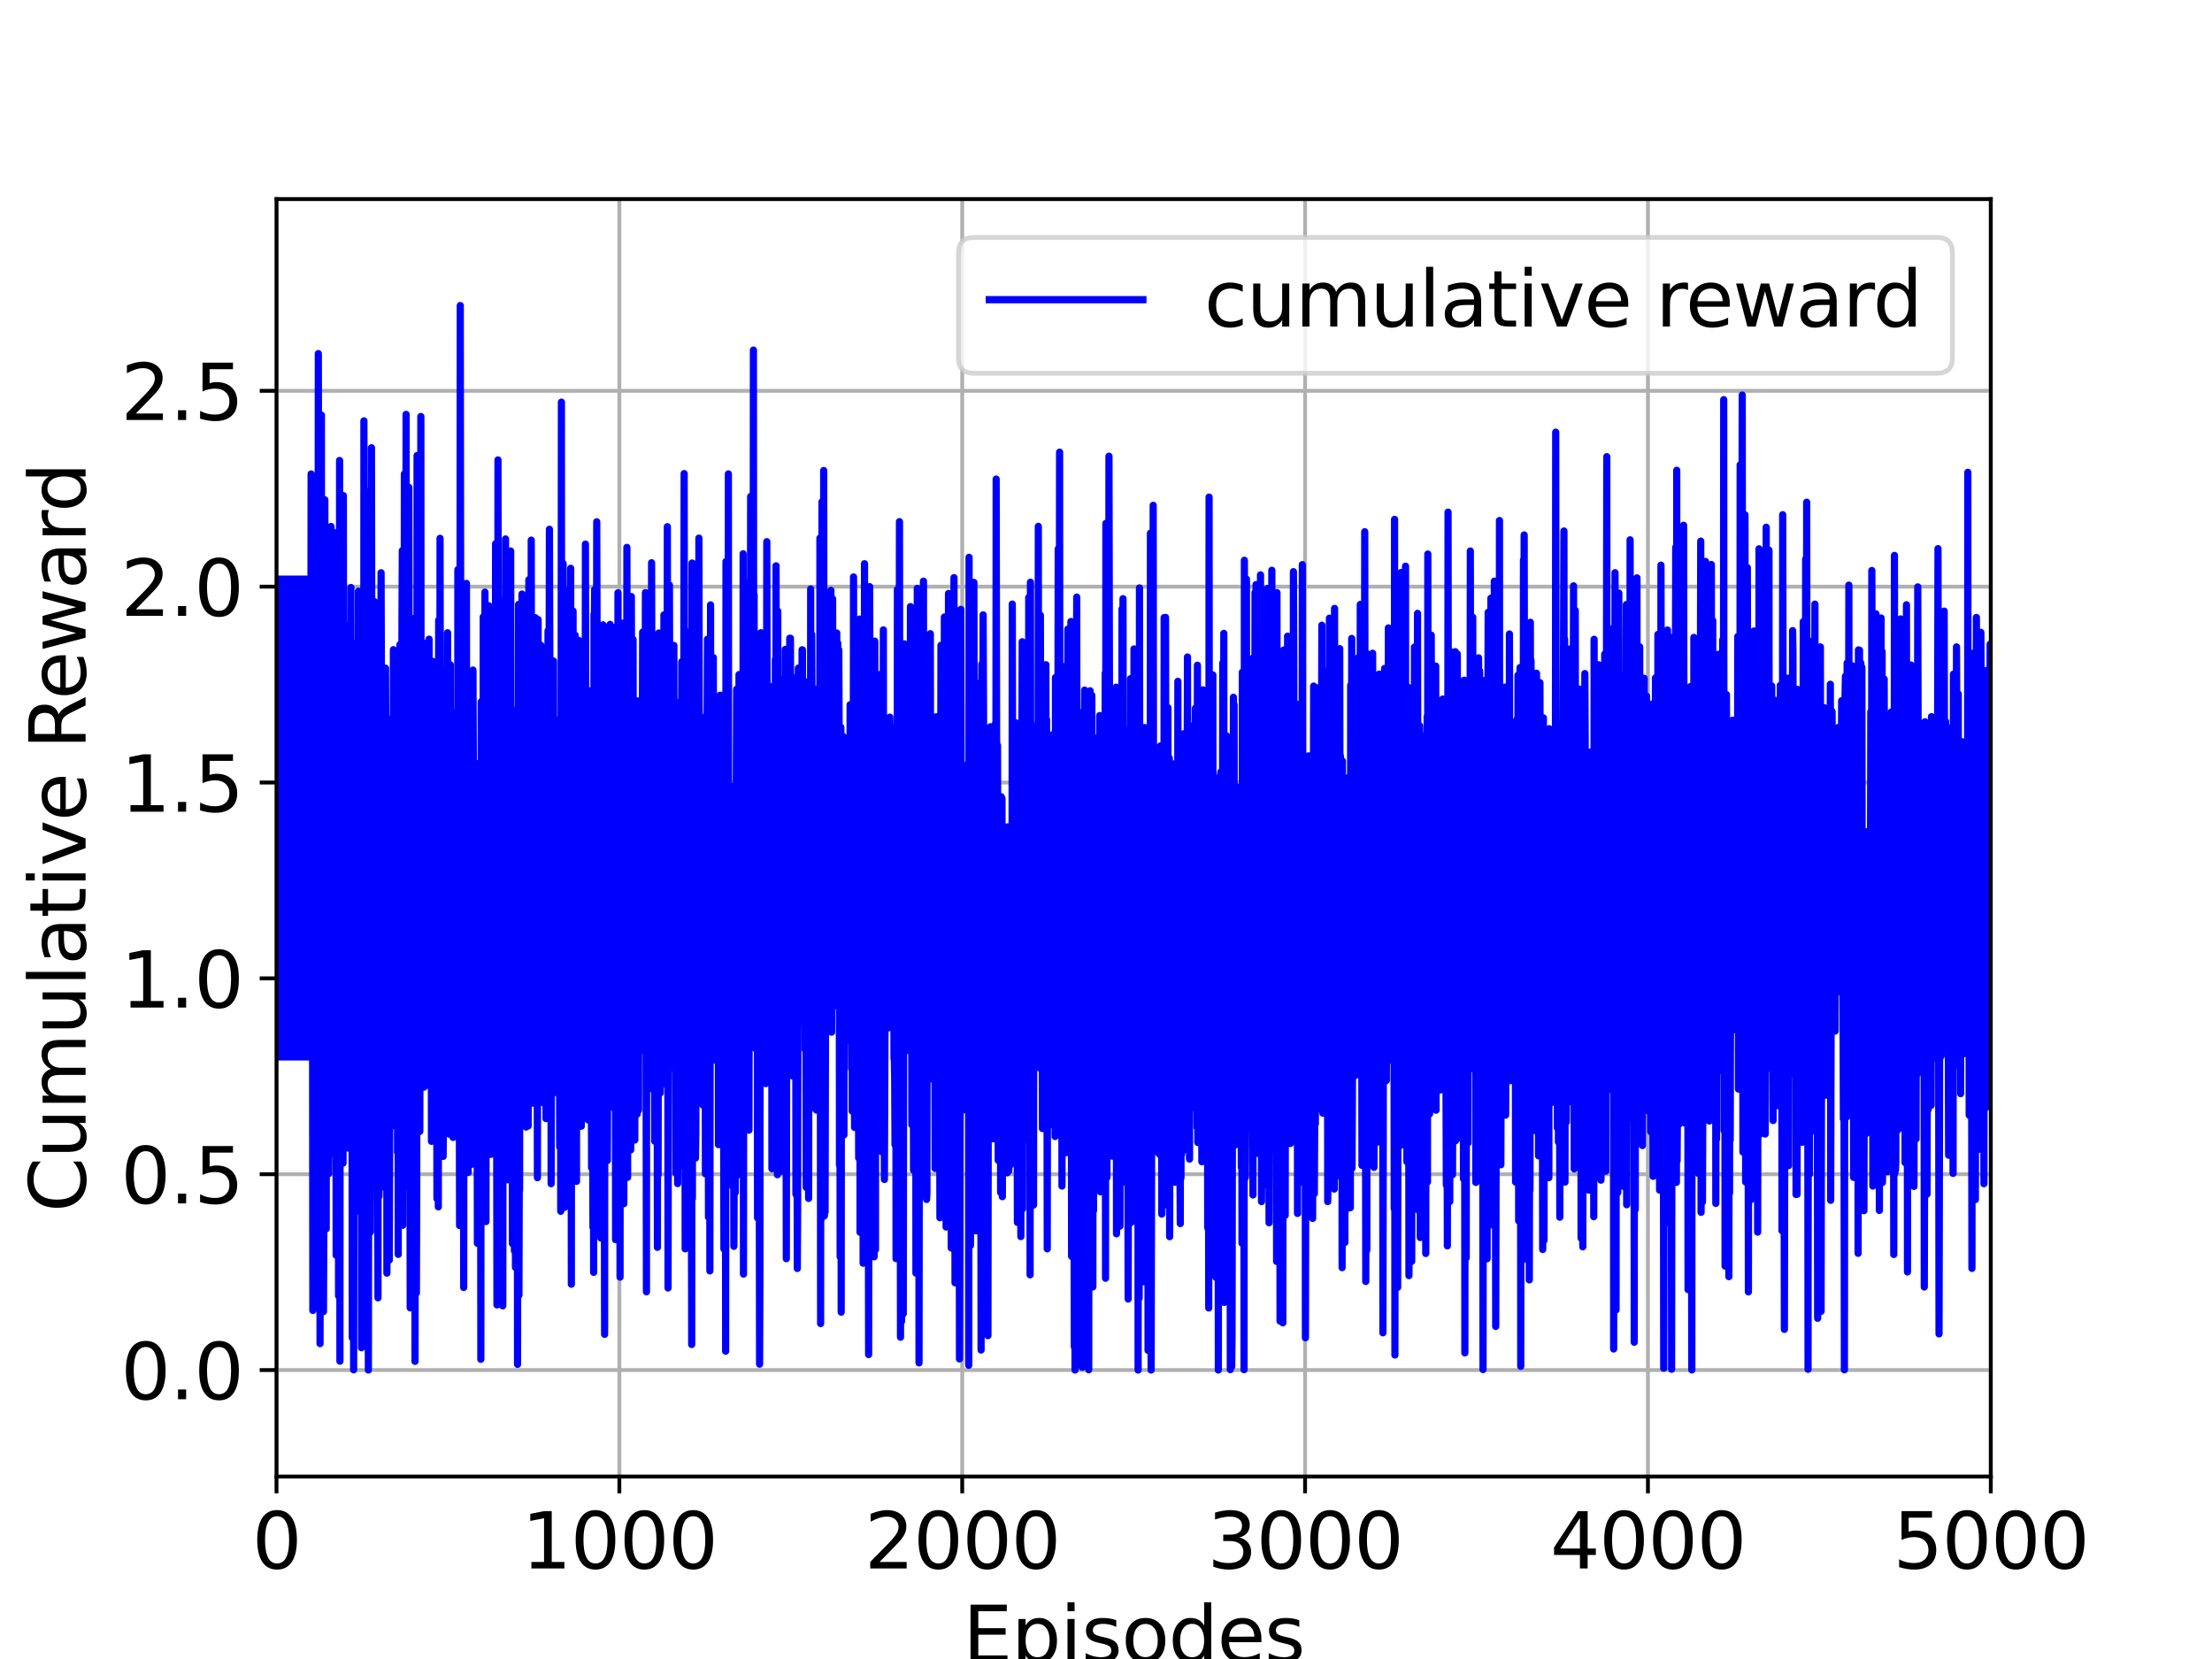 <?xml version="1.0" encoding="utf-8" standalone="no"?>
<!DOCTYPE svg PUBLIC "-//W3C//DTD SVG 1.1//EN"
  "http://www.w3.org/Graphics/SVG/1.1/DTD/svg11.dtd">
<svg xmlns:xlink="http://www.w3.org/1999/xlink" width="460.8pt" height="345.6pt" viewBox="0 0 460.8 345.6" xmlns="http://www.w3.org/2000/svg" version="1.1">
 <defs>
  <style type="text/css">*{stroke-linejoin: round; stroke-linecap: butt}</style>
 </defs>
 <g id="figure_1">
  <g id="patch_1">
   <path d="M 0 345.6 
L 460.8 345.6 
L 460.8 0 
L 0 0 
z
" style="fill: #ffffff"/>
  </g>
  <g id="axes_1">
   <g id="patch_2">
    <path d="M 57.6 307.584 
L 414.72 307.584 
L 414.72 41.472 
L 57.6 41.472 
z
" style="fill: #ffffff"/>
   </g>
   <g id="matplotlib.axis_1">
    <g id="xtick_1">
     <g id="line2d_1">
      <path d="M 57.6 307.584 
L 57.6 41.472 
" clip-path="url(#pbb5f32e8e3)" style="fill: none; stroke: #b0b0b0; stroke-width: 0.8; stroke-linecap: square"/>
     </g>
     <g id="line2d_2">
      <defs>
       <path id="ma174fa678f" d="M 0 0 
L 0 3.5 
" style="stroke: #000000; stroke-width: 0.8"/>
      </defs>
      <g>
       <use xlink:href="#ma174fa678f" x="57.6" y="307.584" style="stroke: #000000; stroke-width: 0.8"/>
      </g>
     </g>
     <g id="text_1">
      <!-- 0 -->
      <g transform="translate(52.51 326.741)scale(0.16 -0.16)">
       <defs>
        <path id="DejaVuSans-30" d="M 2034 4250 
Q 1547 4250 1301 3770 
Q 1056 3291 1056 2328 
Q 1056 1369 1301 889 
Q 1547 409 2034 409 
Q 2525 409 2770 889 
Q 3016 1369 3016 2328 
Q 3016 3291 2770 3770 
Q 2525 4250 2034 4250 
z
M 2034 4750 
Q 2819 4750 3233 4129 
Q 3647 3509 3647 2328 
Q 3647 1150 3233 529 
Q 2819 -91 2034 -91 
Q 1250 -91 836 529 
Q 422 1150 422 2328 
Q 422 3509 836 4129 
Q 1250 4750 2034 4750 
z
" transform="scale(0.016)"/>
       </defs>
       <use xlink:href="#DejaVuSans-30"/>
      </g>
     </g>
    </g>
    <g id="xtick_2">
     <g id="line2d_3">
      <path d="M 129.024 307.584 
L 129.024 41.472 
" clip-path="url(#pbb5f32e8e3)" style="fill: none; stroke: #b0b0b0; stroke-width: 0.8; stroke-linecap: square"/>
     </g>
     <g id="line2d_4">
      <g>
       <use xlink:href="#ma174fa678f" x="129.024" y="307.584" style="stroke: #000000; stroke-width: 0.8"/>
      </g>
     </g>
     <g id="text_2">
      <!-- 1000 -->
      <g transform="translate(108.664 326.741)scale(0.16 -0.16)">
       <defs>
        <path id="DejaVuSans-31" d="M 794 531 
L 1825 531 
L 1825 4091 
L 703 3866 
L 703 4441 
L 1819 4666 
L 2450 4666 
L 2450 531 
L 3481 531 
L 3481 0 
L 794 0 
L 794 531 
z
" transform="scale(0.016)"/>
       </defs>
       <use xlink:href="#DejaVuSans-31"/>
       <use xlink:href="#DejaVuSans-30" x="63.623"/>
       <use xlink:href="#DejaVuSans-30" x="127.246"/>
       <use xlink:href="#DejaVuSans-30" x="190.869"/>
      </g>
     </g>
    </g>
    <g id="xtick_3">
     <g id="line2d_5">
      <path d="M 200.448 307.584 
L 200.448 41.472 
" clip-path="url(#pbb5f32e8e3)" style="fill: none; stroke: #b0b0b0; stroke-width: 0.8; stroke-linecap: square"/>
     </g>
     <g id="line2d_6">
      <g>
       <use xlink:href="#ma174fa678f" x="200.448" y="307.584" style="stroke: #000000; stroke-width: 0.8"/>
      </g>
     </g>
     <g id="text_3">
      <!-- 2000 -->
      <g transform="translate(180.088 326.741)scale(0.16 -0.16)">
       <defs>
        <path id="DejaVuSans-32" d="M 1228 531 
L 3431 531 
L 3431 0 
L 469 0 
L 469 531 
Q 828 903 1448 1529 
Q 2069 2156 2228 2338 
Q 2531 2678 2651 2914 
Q 2772 3150 2772 3378 
Q 2772 3750 2511 3984 
Q 2250 4219 1831 4219 
Q 1534 4219 1204 4116 
Q 875 4013 500 3803 
L 500 4441 
Q 881 4594 1212 4672 
Q 1544 4750 1819 4750 
Q 2544 4750 2975 4387 
Q 3406 4025 3406 3419 
Q 3406 3131 3298 2873 
Q 3191 2616 2906 2266 
Q 2828 2175 2409 1742 
Q 1991 1309 1228 531 
z
" transform="scale(0.016)"/>
       </defs>
       <use xlink:href="#DejaVuSans-32"/>
       <use xlink:href="#DejaVuSans-30" x="63.623"/>
       <use xlink:href="#DejaVuSans-30" x="127.246"/>
       <use xlink:href="#DejaVuSans-30" x="190.869"/>
      </g>
     </g>
    </g>
    <g id="xtick_4">
     <g id="line2d_7">
      <path d="M 271.872 307.584 
L 271.872 41.472 
" clip-path="url(#pbb5f32e8e3)" style="fill: none; stroke: #b0b0b0; stroke-width: 0.8; stroke-linecap: square"/>
     </g>
     <g id="line2d_8">
      <g>
       <use xlink:href="#ma174fa678f" x="271.872" y="307.584" style="stroke: #000000; stroke-width: 0.8"/>
      </g>
     </g>
     <g id="text_4">
      <!-- 3000 -->
      <g transform="translate(251.512 326.741)scale(0.16 -0.16)">
       <defs>
        <path id="DejaVuSans-33" d="M 2597 2516 
Q 3050 2419 3304 2112 
Q 3559 1806 3559 1356 
Q 3559 666 3084 287 
Q 2609 -91 1734 -91 
Q 1441 -91 1130 -33 
Q 819 25 488 141 
L 488 750 
Q 750 597 1062 519 
Q 1375 441 1716 441 
Q 2309 441 2620 675 
Q 2931 909 2931 1356 
Q 2931 1769 2642 2001 
Q 2353 2234 1838 2234 
L 1294 2234 
L 1294 2753 
L 1863 2753 
Q 2328 2753 2575 2939 
Q 2822 3125 2822 3475 
Q 2822 3834 2567 4026 
Q 2313 4219 1838 4219 
Q 1578 4219 1281 4162 
Q 984 4106 628 3988 
L 628 4550 
Q 988 4650 1302 4700 
Q 1616 4750 1894 4750 
Q 2613 4750 3031 4423 
Q 3450 4097 3450 3541 
Q 3450 3153 3228 2886 
Q 3006 2619 2597 2516 
z
" transform="scale(0.016)"/>
       </defs>
       <use xlink:href="#DejaVuSans-33"/>
       <use xlink:href="#DejaVuSans-30" x="63.623"/>
       <use xlink:href="#DejaVuSans-30" x="127.246"/>
       <use xlink:href="#DejaVuSans-30" x="190.869"/>
      </g>
     </g>
    </g>
    <g id="xtick_5">
     <g id="line2d_9">
      <path d="M 343.296 307.584 
L 343.296 41.472 
" clip-path="url(#pbb5f32e8e3)" style="fill: none; stroke: #b0b0b0; stroke-width: 0.8; stroke-linecap: square"/>
     </g>
     <g id="line2d_10">
      <g>
       <use xlink:href="#ma174fa678f" x="343.296" y="307.584" style="stroke: #000000; stroke-width: 0.8"/>
      </g>
     </g>
     <g id="text_5">
      <!-- 4000 -->
      <g transform="translate(322.936 326.741)scale(0.16 -0.16)">
       <defs>
        <path id="DejaVuSans-34" d="M 2419 4116 
L 825 1625 
L 2419 1625 
L 2419 4116 
z
M 2253 4666 
L 3047 4666 
L 3047 1625 
L 3713 1625 
L 3713 1100 
L 3047 1100 
L 3047 0 
L 2419 0 
L 2419 1100 
L 313 1100 
L 313 1709 
L 2253 4666 
z
" transform="scale(0.016)"/>
       </defs>
       <use xlink:href="#DejaVuSans-34"/>
       <use xlink:href="#DejaVuSans-30" x="63.623"/>
       <use xlink:href="#DejaVuSans-30" x="127.246"/>
       <use xlink:href="#DejaVuSans-30" x="190.869"/>
      </g>
     </g>
    </g>
    <g id="xtick_6">
     <g id="line2d_11">
      <path d="M 414.72 307.584 
L 414.72 41.472 
" clip-path="url(#pbb5f32e8e3)" style="fill: none; stroke: #b0b0b0; stroke-width: 0.8; stroke-linecap: square"/>
     </g>
     <g id="line2d_12">
      <g>
       <use xlink:href="#ma174fa678f" x="414.72" y="307.584" style="stroke: #000000; stroke-width: 0.8"/>
      </g>
     </g>
     <g id="text_6">
      <!-- 5000 -->
      <g transform="translate(394.36 326.741)scale(0.16 -0.16)">
       <defs>
        <path id="DejaVuSans-35" d="M 691 4666 
L 3169 4666 
L 3169 4134 
L 1269 4134 
L 1269 2991 
Q 1406 3038 1543 3061 
Q 1681 3084 1819 3084 
Q 2600 3084 3056 2656 
Q 3513 2228 3513 1497 
Q 3513 744 3044 326 
Q 2575 -91 1722 -91 
Q 1428 -91 1123 -41 
Q 819 9 494 109 
L 494 744 
Q 775 591 1075 516 
Q 1375 441 1709 441 
Q 2250 441 2565 725 
Q 2881 1009 2881 1497 
Q 2881 1984 2565 2268 
Q 2250 2553 1709 2553 
Q 1456 2553 1204 2497 
Q 953 2441 691 2322 
L 691 4666 
z
" transform="scale(0.016)"/>
       </defs>
       <use xlink:href="#DejaVuSans-35"/>
       <use xlink:href="#DejaVuSans-30" x="63.623"/>
       <use xlink:href="#DejaVuSans-30" x="127.246"/>
       <use xlink:href="#DejaVuSans-30" x="190.869"/>
      </g>
     </g>
    </g>
    <g id="text_7">
     <!-- Episodes -->
     <g transform="translate(200.572 346.226)scale(0.16 -0.16)">
      <defs>
       <path id="DejaVuSans-45" d="M 628 4666 
L 3578 4666 
L 3578 4134 
L 1259 4134 
L 1259 2753 
L 3481 2753 
L 3481 2222 
L 1259 2222 
L 1259 531 
L 3634 531 
L 3634 0 
L 628 0 
L 628 4666 
z
" transform="scale(0.016)"/>
       <path id="DejaVuSans-70" d="M 1159 525 
L 1159 -1331 
L 581 -1331 
L 581 3500 
L 1159 3500 
L 1159 2969 
Q 1341 3281 1617 3432 
Q 1894 3584 2278 3584 
Q 2916 3584 3314 3078 
Q 3713 2572 3713 1747 
Q 3713 922 3314 415 
Q 2916 -91 2278 -91 
Q 1894 -91 1617 61 
Q 1341 213 1159 525 
z
M 3116 1747 
Q 3116 2381 2855 2742 
Q 2594 3103 2138 3103 
Q 1681 3103 1420 2742 
Q 1159 2381 1159 1747 
Q 1159 1113 1420 752 
Q 1681 391 2138 391 
Q 2594 391 2855 752 
Q 3116 1113 3116 1747 
z
" transform="scale(0.016)"/>
       <path id="DejaVuSans-69" d="M 603 3500 
L 1178 3500 
L 1178 0 
L 603 0 
L 603 3500 
z
M 603 4863 
L 1178 4863 
L 1178 4134 
L 603 4134 
L 603 4863 
z
" transform="scale(0.016)"/>
       <path id="DejaVuSans-73" d="M 2834 3397 
L 2834 2853 
Q 2591 2978 2328 3040 
Q 2066 3103 1784 3103 
Q 1356 3103 1142 2972 
Q 928 2841 928 2578 
Q 928 2378 1081 2264 
Q 1234 2150 1697 2047 
L 1894 2003 
Q 2506 1872 2764 1633 
Q 3022 1394 3022 966 
Q 3022 478 2636 193 
Q 2250 -91 1575 -91 
Q 1294 -91 989 -36 
Q 684 19 347 128 
L 347 722 
Q 666 556 975 473 
Q 1284 391 1588 391 
Q 1994 391 2212 530 
Q 2431 669 2431 922 
Q 2431 1156 2273 1281 
Q 2116 1406 1581 1522 
L 1381 1569 
Q 847 1681 609 1914 
Q 372 2147 372 2553 
Q 372 3047 722 3315 
Q 1072 3584 1716 3584 
Q 2034 3584 2315 3537 
Q 2597 3491 2834 3397 
z
" transform="scale(0.016)"/>
       <path id="DejaVuSans-6f" d="M 1959 3097 
Q 1497 3097 1228 2736 
Q 959 2375 959 1747 
Q 959 1119 1226 758 
Q 1494 397 1959 397 
Q 2419 397 2687 759 
Q 2956 1122 2956 1747 
Q 2956 2369 2687 2733 
Q 2419 3097 1959 3097 
z
M 1959 3584 
Q 2709 3584 3137 3096 
Q 3566 2609 3566 1747 
Q 3566 888 3137 398 
Q 2709 -91 1959 -91 
Q 1206 -91 779 398 
Q 353 888 353 1747 
Q 353 2609 779 3096 
Q 1206 3584 1959 3584 
z
" transform="scale(0.016)"/>
       <path id="DejaVuSans-64" d="M 2906 2969 
L 2906 4863 
L 3481 4863 
L 3481 0 
L 2906 0 
L 2906 525 
Q 2725 213 2448 61 
Q 2172 -91 1784 -91 
Q 1150 -91 751 415 
Q 353 922 353 1747 
Q 353 2572 751 3078 
Q 1150 3584 1784 3584 
Q 2172 3584 2448 3432 
Q 2725 3281 2906 2969 
z
M 947 1747 
Q 947 1113 1208 752 
Q 1469 391 1925 391 
Q 2381 391 2643 752 
Q 2906 1113 2906 1747 
Q 2906 2381 2643 2742 
Q 2381 3103 1925 3103 
Q 1469 3103 1208 2742 
Q 947 2381 947 1747 
z
" transform="scale(0.016)"/>
       <path id="DejaVuSans-65" d="M 3597 1894 
L 3597 1613 
L 953 1613 
Q 991 1019 1311 708 
Q 1631 397 2203 397 
Q 2534 397 2845 478 
Q 3156 559 3463 722 
L 3463 178 
Q 3153 47 2828 -22 
Q 2503 -91 2169 -91 
Q 1331 -91 842 396 
Q 353 884 353 1716 
Q 353 2575 817 3079 
Q 1281 3584 2069 3584 
Q 2775 3584 3186 3129 
Q 3597 2675 3597 1894 
z
M 3022 2063 
Q 3016 2534 2758 2815 
Q 2500 3097 2075 3097 
Q 1594 3097 1305 2825 
Q 1016 2553 972 2059 
L 3022 2063 
z
" transform="scale(0.016)"/>
      </defs>
      <use xlink:href="#DejaVuSans-45"/>
      <use xlink:href="#DejaVuSans-70" x="63.184"/>
      <use xlink:href="#DejaVuSans-69" x="126.66"/>
      <use xlink:href="#DejaVuSans-73" x="154.443"/>
      <use xlink:href="#DejaVuSans-6f" x="206.543"/>
      <use xlink:href="#DejaVuSans-64" x="267.725"/>
      <use xlink:href="#DejaVuSans-65" x="331.201"/>
      <use xlink:href="#DejaVuSans-73" x="392.725"/>
     </g>
    </g>
   </g>
   <g id="matplotlib.axis_2">
    <g id="ytick_1">
     <g id="line2d_13">
      <path d="M 57.6 285.408 
L 414.72 285.408 
" clip-path="url(#pbb5f32e8e3)" style="fill: none; stroke: #b0b0b0; stroke-width: 0.8; stroke-linecap: square"/>
     </g>
     <g id="line2d_14">
      <defs>
       <path id="m5c567dfa3a" d="M 0 0 
L -3.5 0 
" style="stroke: #000000; stroke-width: 0.8"/>
      </defs>
      <g>
       <use xlink:href="#m5c567dfa3a" x="57.6" y="285.408" style="stroke: #000000; stroke-width: 0.8"/>
      </g>
     </g>
     <g id="text_8">
      <!-- 0.0 -->
      <g transform="translate(25.155 291.487)scale(0.16 -0.16)">
       <defs>
        <path id="DejaVuSans-2e" d="M 684 794 
L 1344 794 
L 1344 0 
L 684 0 
L 684 794 
z
" transform="scale(0.016)"/>
       </defs>
       <use xlink:href="#DejaVuSans-30"/>
       <use xlink:href="#DejaVuSans-2e" x="63.623"/>
       <use xlink:href="#DejaVuSans-30" x="95.41"/>
      </g>
     </g>
    </g>
    <g id="ytick_2">
     <g id="line2d_15">
      <path d="M 57.6 244.609 
L 414.72 244.609 
" clip-path="url(#pbb5f32e8e3)" style="fill: none; stroke: #b0b0b0; stroke-width: 0.8; stroke-linecap: square"/>
     </g>
     <g id="line2d_16">
      <g>
       <use xlink:href="#m5c567dfa3a" x="57.6" y="244.609" style="stroke: #000000; stroke-width: 0.8"/>
      </g>
     </g>
     <g id="text_9">
      <!-- 0.5 -->
      <g transform="translate(25.155 250.688)scale(0.16 -0.16)">
       <use xlink:href="#DejaVuSans-30"/>
       <use xlink:href="#DejaVuSans-2e" x="63.623"/>
       <use xlink:href="#DejaVuSans-35" x="95.41"/>
      </g>
     </g>
    </g>
    <g id="ytick_3">
     <g id="line2d_17">
      <path d="M 57.6 203.81 
L 414.72 203.81 
" clip-path="url(#pbb5f32e8e3)" style="fill: none; stroke: #b0b0b0; stroke-width: 0.8; stroke-linecap: square"/>
     </g>
     <g id="line2d_18">
      <g>
       <use xlink:href="#m5c567dfa3a" x="57.6" y="203.81" style="stroke: #000000; stroke-width: 0.8"/>
      </g>
     </g>
     <g id="text_10">
      <!-- 1.0 -->
      <g transform="translate(25.155 209.889)scale(0.16 -0.16)">
       <use xlink:href="#DejaVuSans-31"/>
       <use xlink:href="#DejaVuSans-2e" x="63.623"/>
       <use xlink:href="#DejaVuSans-30" x="95.41"/>
      </g>
     </g>
    </g>
    <g id="ytick_4">
     <g id="line2d_19">
      <path d="M 57.6 163.012 
L 414.72 163.012 
" clip-path="url(#pbb5f32e8e3)" style="fill: none; stroke: #b0b0b0; stroke-width: 0.8; stroke-linecap: square"/>
     </g>
     <g id="line2d_20">
      <g>
       <use xlink:href="#m5c567dfa3a" x="57.6" y="163.012" style="stroke: #000000; stroke-width: 0.8"/>
      </g>
     </g>
     <g id="text_11">
      <!-- 1.5 -->
      <g transform="translate(25.155 169.09)scale(0.16 -0.16)">
       <use xlink:href="#DejaVuSans-31"/>
       <use xlink:href="#DejaVuSans-2e" x="63.623"/>
       <use xlink:href="#DejaVuSans-35" x="95.41"/>
      </g>
     </g>
    </g>
    <g id="ytick_5">
     <g id="line2d_21">
      <path d="M 57.6 122.213 
L 414.72 122.213 
" clip-path="url(#pbb5f32e8e3)" style="fill: none; stroke: #b0b0b0; stroke-width: 0.8; stroke-linecap: square"/>
     </g>
     <g id="line2d_22">
      <g>
       <use xlink:href="#m5c567dfa3a" x="57.6" y="122.213" style="stroke: #000000; stroke-width: 0.8"/>
      </g>
     </g>
     <g id="text_12">
      <!-- 2.0 -->
      <g transform="translate(25.155 128.292)scale(0.16 -0.16)">
       <use xlink:href="#DejaVuSans-32"/>
       <use xlink:href="#DejaVuSans-2e" x="63.623"/>
       <use xlink:href="#DejaVuSans-30" x="95.41"/>
      </g>
     </g>
    </g>
    <g id="ytick_6">
     <g id="line2d_23">
      <path d="M 57.6 81.414 
L 414.72 81.414 
" clip-path="url(#pbb5f32e8e3)" style="fill: none; stroke: #b0b0b0; stroke-width: 0.8; stroke-linecap: square"/>
     </g>
     <g id="line2d_24">
      <g>
       <use xlink:href="#m5c567dfa3a" x="57.6" y="81.414" style="stroke: #000000; stroke-width: 0.8"/>
      </g>
     </g>
     <g id="text_13">
      <!-- 2.5 -->
      <g transform="translate(25.155 87.493)scale(0.16 -0.16)">
       <use xlink:href="#DejaVuSans-32"/>
       <use xlink:href="#DejaVuSans-2e" x="63.623"/>
       <use xlink:href="#DejaVuSans-35" x="95.41"/>
      </g>
     </g>
    </g>
    <g id="text_14">
     <!-- Cumulative Reward -->
     <g transform="translate(17.828 252.524)rotate(-90)scale(0.16 -0.16)">
      <defs>
       <path id="DejaVuSans-43" d="M 4122 4306 
L 4122 3641 
Q 3803 3938 3442 4084 
Q 3081 4231 2675 4231 
Q 1875 4231 1450 3742 
Q 1025 3253 1025 2328 
Q 1025 1406 1450 917 
Q 1875 428 2675 428 
Q 3081 428 3442 575 
Q 3803 722 4122 1019 
L 4122 359 
Q 3791 134 3420 21 
Q 3050 -91 2638 -91 
Q 1578 -91 968 557 
Q 359 1206 359 2328 
Q 359 3453 968 4101 
Q 1578 4750 2638 4750 
Q 3056 4750 3426 4639 
Q 3797 4528 4122 4306 
z
" transform="scale(0.016)"/>
       <path id="DejaVuSans-75" d="M 544 1381 
L 544 3500 
L 1119 3500 
L 1119 1403 
Q 1119 906 1312 657 
Q 1506 409 1894 409 
Q 2359 409 2629 706 
Q 2900 1003 2900 1516 
L 2900 3500 
L 3475 3500 
L 3475 0 
L 2900 0 
L 2900 538 
Q 2691 219 2414 64 
Q 2138 -91 1772 -91 
Q 1169 -91 856 284 
Q 544 659 544 1381 
z
M 1991 3584 
L 1991 3584 
z
" transform="scale(0.016)"/>
       <path id="DejaVuSans-6d" d="M 3328 2828 
Q 3544 3216 3844 3400 
Q 4144 3584 4550 3584 
Q 5097 3584 5394 3201 
Q 5691 2819 5691 2113 
L 5691 0 
L 5113 0 
L 5113 2094 
Q 5113 2597 4934 2840 
Q 4756 3084 4391 3084 
Q 3944 3084 3684 2787 
Q 3425 2491 3425 1978 
L 3425 0 
L 2847 0 
L 2847 2094 
Q 2847 2600 2669 2842 
Q 2491 3084 2119 3084 
Q 1678 3084 1418 2786 
Q 1159 2488 1159 1978 
L 1159 0 
L 581 0 
L 581 3500 
L 1159 3500 
L 1159 2956 
Q 1356 3278 1631 3431 
Q 1906 3584 2284 3584 
Q 2666 3584 2933 3390 
Q 3200 3197 3328 2828 
z
" transform="scale(0.016)"/>
       <path id="DejaVuSans-6c" d="M 603 4863 
L 1178 4863 
L 1178 0 
L 603 0 
L 603 4863 
z
" transform="scale(0.016)"/>
       <path id="DejaVuSans-61" d="M 2194 1759 
Q 1497 1759 1228 1600 
Q 959 1441 959 1056 
Q 959 750 1161 570 
Q 1363 391 1709 391 
Q 2188 391 2477 730 
Q 2766 1069 2766 1631 
L 2766 1759 
L 2194 1759 
z
M 3341 1997 
L 3341 0 
L 2766 0 
L 2766 531 
Q 2569 213 2275 61 
Q 1981 -91 1556 -91 
Q 1019 -91 701 211 
Q 384 513 384 1019 
Q 384 1609 779 1909 
Q 1175 2209 1959 2209 
L 2766 2209 
L 2766 2266 
Q 2766 2663 2505 2880 
Q 2244 3097 1772 3097 
Q 1472 3097 1187 3025 
Q 903 2953 641 2809 
L 641 3341 
Q 956 3463 1253 3523 
Q 1550 3584 1831 3584 
Q 2591 3584 2966 3190 
Q 3341 2797 3341 1997 
z
" transform="scale(0.016)"/>
       <path id="DejaVuSans-74" d="M 1172 4494 
L 1172 3500 
L 2356 3500 
L 2356 3053 
L 1172 3053 
L 1172 1153 
Q 1172 725 1289 603 
Q 1406 481 1766 481 
L 2356 481 
L 2356 0 
L 1766 0 
Q 1100 0 847 248 
Q 594 497 594 1153 
L 594 3053 
L 172 3053 
L 172 3500 
L 594 3500 
L 594 4494 
L 1172 4494 
z
" transform="scale(0.016)"/>
       <path id="DejaVuSans-76" d="M 191 3500 
L 800 3500 
L 1894 563 
L 2988 3500 
L 3597 3500 
L 2284 0 
L 1503 0 
L 191 3500 
z
" transform="scale(0.016)"/>
       <path id="DejaVuSans-20" transform="scale(0.016)"/>
       <path id="DejaVuSans-52" d="M 2841 2188 
Q 3044 2119 3236 1894 
Q 3428 1669 3622 1275 
L 4263 0 
L 3584 0 
L 2988 1197 
Q 2756 1666 2539 1819 
Q 2322 1972 1947 1972 
L 1259 1972 
L 1259 0 
L 628 0 
L 628 4666 
L 2053 4666 
Q 2853 4666 3247 4331 
Q 3641 3997 3641 3322 
Q 3641 2881 3436 2590 
Q 3231 2300 2841 2188 
z
M 1259 4147 
L 1259 2491 
L 2053 2491 
Q 2509 2491 2742 2702 
Q 2975 2913 2975 3322 
Q 2975 3731 2742 3939 
Q 2509 4147 2053 4147 
L 1259 4147 
z
" transform="scale(0.016)"/>
       <path id="DejaVuSans-77" d="M 269 3500 
L 844 3500 
L 1563 769 
L 2278 3500 
L 2956 3500 
L 3675 769 
L 4391 3500 
L 4966 3500 
L 4050 0 
L 3372 0 
L 2619 2869 
L 1863 0 
L 1184 0 
L 269 3500 
z
" transform="scale(0.016)"/>
       <path id="DejaVuSans-72" d="M 2631 2963 
Q 2534 3019 2420 3045 
Q 2306 3072 2169 3072 
Q 1681 3072 1420 2755 
Q 1159 2438 1159 1844 
L 1159 0 
L 581 0 
L 581 3500 
L 1159 3500 
L 1159 2956 
Q 1341 3275 1631 3429 
Q 1922 3584 2338 3584 
Q 2397 3584 2469 3576 
Q 2541 3569 2628 3553 
L 2631 2963 
z
" transform="scale(0.016)"/>
      </defs>
      <use xlink:href="#DejaVuSans-43"/>
      <use xlink:href="#DejaVuSans-75" x="69.824"/>
      <use xlink:href="#DejaVuSans-6d" x="133.203"/>
      <use xlink:href="#DejaVuSans-75" x="230.615"/>
      <use xlink:href="#DejaVuSans-6c" x="293.994"/>
      <use xlink:href="#DejaVuSans-61" x="321.777"/>
      <use xlink:href="#DejaVuSans-74" x="383.057"/>
      <use xlink:href="#DejaVuSans-69" x="422.266"/>
      <use xlink:href="#DejaVuSans-76" x="450.049"/>
      <use xlink:href="#DejaVuSans-65" x="509.229"/>
      <use xlink:href="#DejaVuSans-20" x="570.752"/>
      <use xlink:href="#DejaVuSans-52" x="602.539"/>
      <use xlink:href="#DejaVuSans-65" x="667.521"/>
      <use xlink:href="#DejaVuSans-77" x="729.045"/>
      <use xlink:href="#DejaVuSans-61" x="810.832"/>
      <use xlink:href="#DejaVuSans-72" x="872.111"/>
      <use xlink:href="#DejaVuSans-64" x="911.475"/>
     </g>
    </g>
   </g>
   <g id="line2d_25">
    <path d="M 57.6 120.64 
L 57.671 183.699 
L 57.743 146.899 
L 57.814 220.182 
L 57.886 120.64 
L 57.957 183.699 
L 58.029 146.899 
L 58.1 220.182 
L 58.171 120.64 
L 58.243 183.699 
L 58.314 146.899 
L 58.386 220.182 
L 58.457 120.64 
L 58.529 183.699 
L 58.6 146.899 
L 58.671 220.182 
L 58.743 120.64 
L 58.814 183.699 
L 58.886 146.899 
L 58.957 220.182 
L 59.028 120.64 
L 59.1 183.699 
L 59.171 146.899 
L 59.243 220.182 
L 59.314 120.64 
L 59.386 183.699 
L 59.457 146.899 
L 59.528 220.182 
L 59.6 120.64 
L 59.671 183.699 
L 59.743 146.899 
L 59.814 220.182 
L 59.886 120.64 
L 59.957 183.699 
L 60.028 146.899 
L 60.1 220.182 
L 60.171 120.64 
L 60.243 183.699 
L 60.314 146.899 
L 60.386 220.182 
L 60.457 120.64 
L 60.528 183.699 
L 60.6 146.899 
L 60.671 220.182 
L 60.743 120.64 
L 60.814 183.699 
L 60.886 146.899 
L 60.957 220.182 
L 61.028 120.64 
L 61.1 183.699 
L 61.171 146.899 
L 61.243 220.182 
L 61.314 120.64 
L 61.385 183.699 
L 61.457 146.899 
L 61.528 220.182 
L 61.6 120.64 
L 61.671 183.699 
L 61.743 146.899 
L 61.814 220.182 
L 61.885 120.64 
L 61.957 183.699 
L 62.028 146.899 
L 62.1 220.182 
L 62.171 120.64 
L 62.243 183.699 
L 62.314 146.899 
L 62.385 220.182 
L 62.457 120.64 
L 62.528 183.699 
L 62.6 146.899 
L 62.671 220.182 
L 62.743 120.64 
L 62.814 183.699 
L 62.885 146.899 
L 62.957 220.182 
L 63.028 120.64 
L 63.1 183.699 
L 63.171 146.899 
L 63.242 220.182 
L 63.314 120.64 
L 63.385 183.699 
L 63.457 146.899 
L 63.528 220.182 
L 63.6 120.64 
L 63.671 183.699 
L 63.742 146.899 
L 63.814 220.182 
L 63.885 120.64 
L 63.957 183.699 
L 64.028 146.899 
L 64.1 220.182 
L 64.171 120.64 
L 64.242 183.699 
L 64.314 146.899 
L 64.385 220.182 
L 64.457 120.64 
L 64.528 183.699 
L 64.6 146.899 
L 64.671 220.182 
L 64.814 98.731 
L 64.885 201.178 
L 64.957 180.726 
L 65.028 164.979 
L 65.1 188.723 
L 65.171 272.996 
L 65.242 269.294 
L 65.314 136.903 
L 65.385 159.992 
L 65.528 168.99 
L 65.599 207.105 
L 65.671 107.41 
L 65.742 212.44 
L 65.814 146.169 
L 65.885 175.149 
L 66.028 228.293 
L 66.099 150.334 
L 66.171 247.193 
L 66.314 73.66 
L 66.528 189.452 
L 66.599 111.58 
L 66.671 279.901 
L 66.742 207.473 
L 66.814 186.162 
L 66.885 207.721 
L 66.957 86.48 
L 67.028 228.2 
L 67.099 122.118 
L 67.242 207.104 
L 67.314 165.096 
L 67.385 273.229 
L 67.457 255.574 
L 67.671 104.126 
L 67.814 219.699 
L 67.885 212.269 
L 67.956 255.977 
L 68.099 120.146 
L 68.171 204.256 
L 68.242 166.792 
L 68.456 244.5 
L 68.671 196.829 
L 68.814 178.155 
L 68.885 221.887 
L 68.956 109.674 
L 69.028 223.687 
L 69.099 168.02 
L 69.171 119.629 
L 69.456 240.329 
L 69.599 129.664 
L 69.671 210.342 
L 69.742 205.307 
L 69.814 186.809 
L 69.885 110.986 
L 70.028 261.492 
L 70.099 246.902 
L 70.242 150.168 
L 70.313 153.633 
L 70.385 195.254 
L 70.456 159.417 
L 70.528 269.959 
L 70.599 177.124 
L 70.671 242.367 
L 70.742 95.924 
L 70.813 283.563 
L 70.885 176.71 
L 70.956 227.825 
L 71.028 205.701 
L 71.099 146.033 
L 71.171 235.483 
L 71.242 206.83 
L 71.313 156.562 
L 71.385 174.878 
L 71.456 242.303 
L 71.528 103.236 
L 71.599 168.968 
L 71.671 147.348 
L 71.742 209.535 
L 71.813 130.094 
L 72.028 222.049 
L 72.17 191.936 
L 72.313 214.968 
L 72.385 135.692 
L 72.456 220.828 
L 72.528 161.393 
L 72.67 239.191 
L 72.742 177.681 
L 72.813 227.542 
L 72.885 195.128 
L 72.956 207.333 
L 73.028 204.324 
L 73.099 122.39 
L 73.17 206.62 
L 73.242 177.16 
L 73.313 198.512 
L 73.385 278.675 
L 73.599 155.362 
L 73.67 285.36 
L 73.742 229.377 
L 73.813 165.11 
L 73.885 212.305 
L 73.956 134.013 
L 74.028 139.685 
L 74.17 252.328 
L 74.242 194.588 
L 74.313 188.144 
L 74.527 227.811 
L 74.67 123.167 
L 74.813 217.957 
L 74.885 161.198 
L 74.956 248.966 
L 75.027 174.94 
L 75.099 214.367 
L 75.17 222.46 
L 75.242 164.543 
L 75.313 280.761 
L 75.456 143.663 
L 75.527 199.798 
L 75.67 129.876 
L 75.742 259.838 
L 75.813 87.67 
L 75.885 156.669 
L 75.956 159.818 
L 76.027 237.117 
L 76.099 146.895 
L 76.17 255.713 
L 76.242 160.725 
L 76.313 203.948 
L 76.385 220.78 
L 76.456 266.539 
L 76.527 102.423 
L 76.742 285.408 
L 76.884 170.391 
L 77.17 256.651 
L 77.313 183.539 
L 77.384 93.265 
L 77.599 232 
L 77.67 238.632 
L 77.742 191.604 
L 77.813 231.683 
L 77.884 222.136 
L 77.956 125.298 
L 78.027 159.411 
L 78.099 180.629 
L 78.17 139.512 
L 78.242 197.89 
L 78.313 134.326 
L 78.384 163.421 
L 78.456 188.065 
L 78.527 165.82 
L 78.742 270.365 
L 78.813 188.775 
L 78.884 194.395 
L 78.956 249.223 
L 79.099 159.467 
L 79.17 233.902 
L 79.241 144.922 
L 79.313 162.254 
L 79.384 119.308 
L 79.456 141.817 
L 79.527 239.871 
L 79.599 139.643 
L 79.67 228.464 
L 79.741 224.455 
L 79.813 153.793 
L 79.884 168.083 
L 79.956 164.454 
L 80.027 145.009 
L 80.17 247.364 
L 80.241 198.685 
L 80.313 139.194 
L 80.456 178.467 
L 80.527 149.624 
L 80.599 265.214 
L 80.67 149.697 
L 80.741 261.238 
L 80.813 236.361 
L 80.956 178.977 
L 81.098 262.487 
L 81.313 193.807 
L 81.384 208.407 
L 81.456 177.405 
L 81.527 218.913 
L 81.598 157.798 
L 81.67 234.567 
L 81.813 169.898 
L 81.884 173.958 
L 81.956 135.334 
L 82.098 221.83 
L 82.17 180.25 
L 82.241 162.21 
L 82.313 210.662 
L 82.384 139.435 
L 82.456 174.887 
L 82.527 155.531 
L 82.67 217.971 
L 82.741 148.509 
L 82.813 240.047 
L 82.884 179.712 
L 82.956 261.314 
L 83.098 170.428 
L 83.17 179.881 
L 83.241 174.327 
L 83.313 134.28 
L 83.384 150.261 
L 83.527 220.403 
L 83.741 129.422 
L 83.813 114.695 
L 83.884 255.257 
L 83.955 170.593 
L 84.098 235.128 
L 84.241 98.731 
L 84.313 219.624 
L 84.384 171.585 
L 84.455 119.827 
L 84.527 163.225 
L 84.598 86.324 
L 84.67 247.165 
L 84.741 204.425 
L 84.813 132.345 
L 84.955 185.493 
L 85.17 101.52 
L 85.455 272.455 
L 85.598 193.894 
L 85.67 200.569 
L 85.741 171.167 
L 85.812 174.755 
L 85.955 158.295 
L 86.027 211.303 
L 86.098 201.943 
L 86.17 195.255 
L 86.241 217.823 
L 86.312 128.831 
L 86.384 174.04 
L 86.455 283.597 
L 86.598 166.942 
L 86.67 188.101 
L 86.741 269.336 
L 86.812 247.735 
L 86.884 94.898 
L 86.955 189.497 
L 87.027 159.78 
L 87.098 156.022 
L 87.17 164.993 
L 87.241 208.386 
L 87.312 162.1 
L 87.384 186.168 
L 87.455 235.695 
L 87.67 86.76 
L 87.741 196.091 
L 87.812 182.698 
L 87.884 162.825 
L 87.955 184.899 
L 88.027 133.817 
L 88.098 204.689 
L 88.169 184.209 
L 88.241 161.228 
L 88.312 226.47 
L 88.384 192.987 
L 88.455 173.38 
L 88.598 226.203 
L 88.669 165.442 
L 88.812 222.455 
L 88.955 182.593 
L 89.027 223.092 
L 89.098 157.39 
L 89.169 161.075 
L 89.241 169.736 
L 89.384 133.147 
L 89.455 208.655 
L 89.527 156.223 
L 89.598 194.044 
L 89.669 183.343 
L 89.741 148.765 
L 89.884 237.76 
L 89.955 180.144 
L 90.026 233.223 
L 90.169 137.775 
L 90.312 228.261 
L 90.384 150.692 
L 90.526 210.819 
L 90.598 183.016 
L 90.669 195.187 
L 90.741 223.598 
L 90.812 145.789 
L 91.026 249.689 
L 91.169 153.415 
L 91.241 175.181 
L 91.312 251.408 
L 91.384 129.19 
L 91.455 168.823 
L 91.526 153.994 
L 91.598 215.448 
L 91.669 112.141 
L 91.741 152.629 
L 91.812 147.815 
L 91.955 221.166 
L 92.026 147.919 
L 92.098 163.865 
L 92.169 163.395 
L 92.241 184.446 
L 92.312 240.896 
L 92.383 231.9 
L 92.455 186.855 
L 92.526 186.919 
L 92.598 183.055 
L 92.669 188.63 
L 92.741 231 
L 92.812 218.413 
L 92.955 145.692 
L 93.098 187.741 
L 93.241 131.819 
L 93.383 188.24 
L 93.455 146.11 
L 93.526 156.909 
L 93.598 236.265 
L 93.741 154.316 
L 93.812 138.486 
L 93.883 216.131 
L 93.955 175.437 
L 94.026 151.282 
L 94.241 193.139 
L 94.312 182.446 
L 94.383 236.945 
L 94.455 156.04 
L 94.526 184.031 
L 94.598 227.667 
L 94.669 204.874 
L 94.812 154.536 
L 94.883 228.58 
L 94.955 193.57 
L 95.026 162.145 
L 95.098 214.402 
L 95.169 148.167 
L 95.312 231.303 
L 95.383 118.674 
L 95.455 170.026 
L 95.526 188.74 
L 95.598 177.655 
L 95.74 255.308 
L 95.883 63.648 
L 95.955 120.73 
L 96.026 231.346 
L 96.098 164.407 
L 96.169 173.008 
L 96.312 168.675 
L 96.383 187.473 
L 96.455 128.688 
L 96.598 268.202 
L 96.669 177.635 
L 96.74 182.301 
L 96.955 146.19 
L 97.026 154.684 
L 97.097 216.613 
L 97.169 121.533 
L 97.24 229.443 
L 97.312 211.276 
L 97.526 244.24 
L 97.74 196.743 
L 97.812 229.656 
L 97.955 196.394 
L 98.026 199.88 
L 98.097 162.8 
L 98.169 184.255 
L 98.24 242.557 
L 98.312 168.151 
L 98.383 235.183 
L 98.455 199.826 
L 98.526 139.587 
L 98.597 156.95 
L 98.74 219.043 
L 98.812 172.512 
L 98.883 223.727 
L 98.954 202.785 
L 99.026 160.251 
L 99.169 195.119 
L 99.24 167.544 
L 99.312 180.302 
L 99.454 259.009 
L 99.597 186.904 
L 99.669 221.283 
L 99.74 159.012 
L 99.812 245.884 
L 99.883 162.488 
L 99.954 182.587 
L 100.026 206.131 
L 100.097 193.048 
L 100.169 283.169 
L 100.24 146.198 
L 100.312 182.101 
L 100.383 216.89 
L 100.454 180.972 
L 100.526 250.779 
L 100.669 128.502 
L 100.74 153.89 
L 100.954 244.744 
L 101.026 123.346 
L 101.097 178.119 
L 101.169 175.572 
L 101.24 254.473 
L 101.311 164.567 
L 101.383 167.513 
L 101.454 163.887 
L 101.526 214.189 
L 101.669 150.249 
L 101.74 197.489 
L 101.811 126.183 
L 101.883 214.512 
L 101.954 173.002 
L 102.026 217.695 
L 102.097 216.568 
L 102.169 158.698 
L 102.24 240.475 
L 102.311 199.596 
L 102.383 197.27 
L 102.454 218.556 
L 102.597 158.454 
L 102.669 203.956 
L 102.74 173.524 
L 102.883 230.786 
L 102.954 223.747 
L 103.026 165.412 
L 103.097 226.109 
L 103.24 113.262 
L 103.383 215.091 
L 103.454 226.869 
L 103.526 271.833 
L 103.597 248.718 
L 103.74 95.804 
L 103.883 224.478 
L 103.954 190.948 
L 104.026 143.881 
L 104.168 271.69 
L 104.24 163.991 
L 104.311 192.286 
L 104.383 190.988 
L 104.454 266.248 
L 104.597 144.981 
L 104.668 155.232 
L 104.74 272.031 
L 104.883 125.006 
L 104.954 184.391 
L 105.026 162.751 
L 105.097 192.843 
L 105.168 151.319 
L 105.24 228.697 
L 105.311 112.274 
L 105.383 209.349 
L 105.454 147.293 
L 105.526 197.025 
L 105.597 189.908 
L 105.668 190.767 
L 105.74 245.755 
L 105.883 181.824 
L 106.097 242.461 
L 106.168 224.087 
L 106.24 143.521 
L 106.311 212.061 
L 106.383 114.784 
L 106.525 224.158 
L 106.668 167.583 
L 106.74 259.054 
L 106.811 147.91 
L 106.954 235.914 
L 107.025 197.834 
L 107.097 208.113 
L 107.168 260.582 
L 107.311 160.508 
L 107.383 264.023 
L 107.454 246.077 
L 107.525 159.345 
L 107.668 241.314 
L 107.74 153.734 
L 107.811 284.223 
L 108.025 125.922 
L 108.097 269.836 
L 108.168 246.983 
L 108.24 247.995 
L 108.311 128.131 
L 108.382 201.961 
L 108.454 198.894 
L 108.597 145.453 
L 108.668 195.239 
L 108.74 123.753 
L 108.954 223.686 
L 109.025 173.879 
L 109.097 177.682 
L 109.168 195.092 
L 109.24 160.15 
L 109.311 199.547 
L 109.382 175.965 
L 109.454 232.383 
L 109.525 146.62 
L 109.597 234.779 
L 109.668 226.503 
L 109.74 154.288 
L 109.811 223.118 
L 109.954 165.381 
L 110.025 234.562 
L 110.097 205.428 
L 110.168 120.768 
L 110.239 204.11 
L 110.311 167.04 
L 110.382 162.686 
L 110.454 207.658 
L 110.525 183.075 
L 110.597 164.958 
L 110.668 112.522 
L 110.811 222.98 
L 110.882 149.285 
L 110.954 229.808 
L 111.025 219.183 
L 111.097 183.47 
L 111.168 220.677 
L 111.239 179.264 
L 111.311 195.448 
L 111.382 166.262 
L 111.454 196.562 
L 111.525 128.682 
L 111.597 229.741 
L 111.668 206.016 
L 111.739 161.485 
L 111.811 163.216 
L 111.954 245.334 
L 112.097 129.069 
L 112.168 206.053 
L 112.239 138.599 
L 112.311 212.168 
L 112.382 162.459 
L 112.454 177.442 
L 112.525 204.646 
L 112.668 134.416 
L 112.739 209.717 
L 112.811 153.485 
L 112.882 193.171 
L 112.954 157.559 
L 113.025 177.172 
L 113.096 167.779 
L 113.168 229.721 
L 113.382 151.554 
L 113.596 227.725 
L 113.668 162.925 
L 113.739 233.023 
L 113.882 164.259 
L 113.954 199.737 
L 114.025 182.481 
L 114.168 131.401 
L 114.239 217.751 
L 114.454 110.253 
L 114.668 178.954 
L 114.739 155.574 
L 114.811 246.584 
L 114.953 180.192 
L 115.025 158.664 
L 115.096 183.556 
L 115.311 137.701 
L 115.382 227.674 
L 115.453 177.974 
L 115.596 189.622 
L 115.668 177.449 
L 115.739 196.829 
L 115.953 154.016 
L 116.025 222.553 
L 116.096 191.402 
L 116.168 178.599 
L 116.239 178.69 
L 116.311 186.718 
L 116.382 227.361 
L 116.453 170.882 
L 116.596 238.941 
L 116.739 149.628 
L 116.81 252.328 
L 116.953 83.772 
L 117.025 213.335 
L 117.096 118.554 
L 117.168 187.907 
L 117.239 172.307 
L 117.31 117.398 
L 117.382 181.952 
L 117.453 179.07 
L 117.525 140.914 
L 117.596 251.53 
L 117.668 195.23 
L 117.81 141.617 
L 117.882 221.258 
L 117.953 166.282 
L 118.025 182.017 
L 118.096 218.826 
L 118.168 131.796 
L 118.239 246.028 
L 118.31 194.613 
L 118.382 227.996 
L 118.453 191.64 
L 118.525 194.74 
L 118.596 240.133 
L 118.668 122.765 
L 118.739 168.165 
L 118.81 172.451 
L 118.882 118.381 
L 119.025 267.531 
L 119.096 136.609 
L 119.167 157.225 
L 119.239 169.03 
L 119.31 237.213 
L 119.382 127.301 
L 119.453 187.934 
L 119.525 190.78 
L 119.596 218.506 
L 119.667 182.08 
L 119.739 221.863 
L 119.81 132.317 
L 119.882 172.413 
L 120.096 246.102 
L 120.167 157.251 
L 120.239 166.972 
L 120.31 163.964 
L 120.382 176.551 
L 120.453 225.8 
L 120.596 133.418 
L 120.739 212.453 
L 120.882 176.03 
L 120.953 212.424 
L 121.025 159.777 
L 121.096 234.613 
L 121.167 170.106 
L 121.239 211.653 
L 121.31 146.69 
L 121.382 174.44 
L 121.524 199.637 
L 121.596 170.083 
L 121.667 218.577 
L 121.739 161.379 
L 121.81 216.109 
L 121.882 200.264 
L 121.953 113.344 
L 122.024 147.601 
L 122.096 218.659 
L 122.167 159.154 
L 122.239 230.402 
L 122.31 191.938 
L 122.382 197.418 
L 122.524 233.299 
L 122.739 143.901 
L 122.953 224.052 
L 123.024 193.259 
L 123.096 204.485 
L 123.167 206.105 
L 123.239 243.276 
L 123.31 156.065 
L 123.382 200.206 
L 123.524 255.655 
L 123.596 210.398 
L 123.667 265.059 
L 123.739 127.973 
L 123.81 130.352 
L 123.881 122.806 
L 123.953 135.666 
L 124.096 244.877 
L 124.167 228.974 
L 124.31 108.695 
L 124.381 132.437 
L 124.524 228.422 
L 124.596 204.551 
L 124.667 153.916 
L 124.739 157.62 
L 124.881 181.419 
L 124.953 223.762 
L 125.096 175.476 
L 125.167 257.903 
L 125.239 173.455 
L 125.31 224.607 
L 125.381 199.144 
L 125.453 196.327 
L 125.524 208.372 
L 125.596 130.161 
L 125.667 209.684 
L 125.738 136.957 
L 125.953 277.966 
L 126.024 147.688 
L 126.096 149.734 
L 126.167 223.499 
L 126.238 151.784 
L 126.31 170.99 
L 126.381 165.222 
L 126.524 241.766 
L 126.738 167.03 
L 126.81 181.426 
L 126.881 228.943 
L 126.953 228.002 
L 127.096 130.077 
L 127.238 219.715 
L 127.381 153.331 
L 127.453 183.713 
L 127.524 164.034 
L 127.596 201.952 
L 127.667 130.674 
L 127.738 219.391 
L 127.81 185.268 
L 127.953 230.887 
L 128.024 229.529 
L 128.167 185.717 
L 128.238 258.256 
L 128.31 161.804 
L 128.381 221.421 
L 128.453 168.064 
L 128.524 179.772 
L 128.595 176.772 
L 128.667 199.676 
L 128.738 123.482 
L 128.881 212.15 
L 128.953 189.706 
L 129.024 190.716 
L 129.095 191.553 
L 129.167 266.049 
L 129.238 145.847 
L 129.31 177.14 
L 129.381 203.332 
L 129.453 160.468 
L 129.595 210.204 
L 129.667 202.907 
L 129.738 129.834 
L 129.953 250.757 
L 130.238 165.68 
L 130.381 160.934 
L 130.452 194.797 
L 130.524 194.283 
L 130.595 114.027 
L 130.738 245.27 
L 130.81 150.171 
L 130.881 203.906 
L 130.952 200.583 
L 131.024 200.459 
L 131.167 140.59 
L 131.381 239.552 
L 131.524 124.272 
L 131.667 195.679 
L 131.738 184.582 
L 131.81 211.068 
L 131.881 133.224 
L 131.952 181.505 
L 132.024 152.904 
L 132.095 217.562 
L 132.167 184.236 
L 132.238 237.492 
L 132.381 160.478 
L 132.452 158.147 
L 132.524 185.768 
L 132.595 172.552 
L 132.667 158.139 
L 132.738 232.08 
L 132.809 146.009 
L 133.024 231.267 
L 133.095 146.356 
L 133.238 215.799 
L 133.381 193.721 
L 133.452 218.852 
L 133.524 166.497 
L 133.595 175.397 
L 133.667 200.734 
L 133.881 131.678 
L 134.024 186.447 
L 134.095 164.479 
L 134.167 211.617 
L 134.238 159.548 
L 134.309 187.589 
L 134.381 182.856 
L 134.452 123.449 
L 134.666 269.107 
L 134.738 162.667 
L 134.809 221.897 
L 134.881 213.16 
L 134.952 225.258 
L 135.024 211.015 
L 135.095 166.465 
L 135.166 177.922 
L 135.238 188.21 
L 135.309 183.7 
L 135.381 192.021 
L 135.452 183.079 
L 135.666 210.335 
L 135.738 117.232 
L 135.809 151.922 
L 135.881 226.861 
L 135.952 179.455 
L 136.024 192.694 
L 136.095 201.413 
L 136.166 146.092 
L 136.238 171.181 
L 136.381 237.726 
L 136.452 203.877 
L 136.524 197.577 
L 136.666 216.243 
L 136.809 184.912 
L 136.881 204.564 
L 136.952 259.842 
L 137.023 171.708 
L 137.095 244.744 
L 137.238 131.865 
L 137.309 224.901 
L 137.381 194.743 
L 137.452 151.073 
L 137.523 227.711 
L 137.595 195.317 
L 137.738 151.565 
L 137.809 226.001 
L 137.881 195.267 
L 138.023 184.812 
L 138.095 183.462 
L 138.238 209.503 
L 138.309 128.095 
L 138.381 209.21 
L 138.452 185.094 
L 138.523 223.615 
L 138.595 154.007 
L 138.666 191.645 
L 138.738 175.007 
L 138.809 181.167 
L 138.881 209.902 
L 139.023 109.706 
L 139.166 268.309 
L 139.238 220.863 
L 139.452 121.892 
L 139.523 145.519 
L 139.595 143.718 
L 139.666 150.956 
L 139.809 222.459 
L 139.88 168.302 
L 139.952 221.596 
L 140.023 167.692 
L 140.166 203.593 
L 140.238 191.036 
L 140.309 198.459 
L 140.38 134.447 
L 140.452 183.961 
L 140.523 147.266 
L 140.595 201.781 
L 140.666 160.415 
L 140.809 244.391 
L 140.88 170.583 
L 140.952 237.075 
L 141.095 155.229 
L 141.166 246.562 
L 141.238 218.166 
L 141.309 186.247 
L 141.38 232.839 
L 141.523 170.812 
L 141.595 175.273 
L 141.666 174.377 
L 141.737 146.117 
L 141.809 242.892 
L 141.88 146.091 
L 141.952 170.64 
L 142.023 137.864 
L 142.095 202.411 
L 142.166 171.755 
L 142.309 194.597 
L 142.38 184.516 
L 142.523 98.657 
L 142.737 260.156 
L 142.809 158.052 
L 142.88 215.846 
L 142.952 146.538 
L 143.023 147.287 
L 143.095 211.023 
L 143.166 194.751 
L 143.237 232.665 
L 143.452 131.687 
L 143.523 227.397 
L 143.594 186.716 
L 143.666 234.471 
L 143.737 184.508 
L 143.809 214.613 
L 143.88 162.91 
L 144.094 280.083 
L 144.166 117.29 
L 144.237 249.68 
L 144.309 193.403 
L 144.38 190.939 
L 144.523 231.096 
L 144.594 117.509 
L 144.666 119.703 
L 144.737 238.369 
L 144.809 218.949 
L 144.88 241.244 
L 144.952 236.2 
L 145.166 173.294 
L 145.237 219.378 
L 145.309 199.484 
L 145.38 195.689 
L 145.452 141.68 
L 145.523 196.098 
L 145.594 112.099 
L 145.809 224.72 
L 145.88 182.771 
L 145.951 183.676 
L 146.166 157.117 
L 146.237 174.545 
L 146.309 149.434 
L 146.451 230.233 
L 146.523 157.992 
L 146.594 175.839 
L 146.737 195.408 
L 146.809 177.36 
L 146.88 190.816 
L 146.951 244.533 
L 147.023 227.509 
L 147.237 153.75 
L 147.309 149.873 
L 147.38 133.162 
L 147.594 253.581 
L 147.666 168.214 
L 147.737 169.334 
L 147.809 163.407 
L 147.88 264.747 
L 148.023 126.001 
L 148.094 209.769 
L 148.166 171.564 
L 148.237 179.571 
L 148.308 162.886 
L 148.38 194.427 
L 148.451 174.178 
L 148.523 196.938 
L 148.594 136.976 
L 148.666 169.803 
L 148.737 152.451 
L 148.808 220.836 
L 148.88 163.343 
L 148.951 200.005 
L 149.023 167.489 
L 149.094 168.177 
L 149.237 148.872 
L 149.308 207.752 
L 149.38 174.849 
L 149.451 216.128 
L 149.594 159.502 
L 149.666 238.448 
L 149.88 164.054 
L 149.951 198.124 
L 150.023 144.824 
L 150.094 195.33 
L 150.166 168.454 
L 150.237 177.783 
L 150.38 158.482 
L 150.523 197.371 
L 150.594 159.248 
L 150.808 260.173 
L 150.88 207.613 
L 150.951 207.927 
L 151.094 180.226 
L 151.165 281.478 
L 151.237 116.977 
L 151.308 195.8 
L 151.38 173.205 
L 151.451 204.304 
L 151.523 162.377 
L 151.665 244.9 
L 151.737 98.722 
L 151.808 219.505 
L 151.88 209.892 
L 151.951 172.145 
L 152.023 246.816 
L 152.094 186.311 
L 152.165 204.537 
L 152.237 165.668 
L 152.308 190.793 
L 152.38 164.078 
L 152.451 170.577 
L 152.522 240.713 
L 152.594 163.872 
L 152.665 239.791 
L 152.737 178.526 
L 152.88 259.639 
L 152.951 244.793 
L 153.022 171.346 
L 153.094 177.66 
L 153.165 248.465 
L 153.237 209.366 
L 153.451 143.587 
L 153.594 244.822 
L 153.665 173.495 
L 153.737 198.6 
L 153.808 151.108 
L 153.88 213.331 
L 153.951 140.527 
L 154.022 168.462 
L 154.094 166.502 
L 154.165 188.315 
L 154.237 156.063 
L 154.38 186.211 
L 154.451 151.514 
L 154.665 231.08 
L 154.737 242.435 
L 154.808 115.36 
L 154.879 265.414 
L 154.951 182.753 
L 155.022 231.986 
L 155.165 172.645 
L 155.237 207.88 
L 155.308 128.401 
L 155.379 218.485 
L 155.451 121.486 
L 155.665 200.694 
L 155.737 216.456 
L 155.808 212.637 
L 155.879 139.637 
L 155.951 145.895 
L 156.022 235.436 
L 156.094 190.745 
L 156.165 143.206 
L 156.237 184.012 
L 156.379 103.422 
L 156.451 192.36 
L 156.522 165.404 
L 156.594 166.766 
L 156.665 210.629 
L 156.737 190.531 
L 156.808 158.646 
L 156.879 176.843 
L 156.951 72.92 
L 157.022 172.247 
L 157.094 123.896 
L 157.165 212.148 
L 157.236 209.275 
L 157.308 205.802 
L 157.379 163.052 
L 157.451 218.481 
L 157.522 153.681 
L 157.594 216.252 
L 157.736 139.155 
L 157.808 253.701 
L 157.879 242.336 
L 158.022 142.361 
L 158.236 284.18 
L 158.308 264.384 
L 158.379 147.035 
L 158.451 190.305 
L 158.522 131.811 
L 158.665 203.952 
L 158.951 150.303 
L 159.022 188.474 
L 159.094 147.217 
L 159.165 154.168 
L 159.236 166.06 
L 159.308 215.745 
L 159.379 159.996 
L 159.451 184.29 
L 159.522 225.729 
L 159.593 140.584 
L 159.665 179.297 
L 159.736 112.843 
L 159.951 224.855 
L 160.093 142.77 
L 160.165 167.134 
L 160.308 217.685 
L 160.379 173.421 
L 160.451 217.425 
L 160.522 214.801 
L 160.593 190.056 
L 160.665 222.693 
L 160.736 147.646 
L 160.808 243.465 
L 160.951 144.178 
L 161.022 237.489 
L 161.093 153.734 
L 161.165 179.619 
L 161.379 165.349 
L 161.45 219.539 
L 161.522 137.363 
L 161.593 243.289 
L 161.665 117.866 
L 161.808 212.576 
L 161.879 132.725 
L 161.95 244.711 
L 162.022 127.316 
L 162.093 167.136 
L 162.308 195.369 
L 162.379 242.354 
L 162.593 141.551 
L 162.808 243.972 
L 162.95 205.902 
L 163.022 226.405 
L 163.093 223.505 
L 163.165 154.631 
L 163.308 239.919 
L 163.593 135.277 
L 163.807 262.201 
L 163.95 173.879 
L 164.022 221.339 
L 164.093 163.438 
L 164.165 210.434 
L 164.307 143.7 
L 164.379 222.118 
L 164.45 183.214 
L 164.522 132.952 
L 164.593 213.866 
L 164.665 132.965 
L 164.807 208.293 
L 164.95 152.997 
L 165.093 224.142 
L 165.165 152.78 
L 165.236 193.414 
L 165.307 176.284 
L 165.45 185.405 
L 165.593 220.98 
L 165.736 141.194 
L 165.807 248.788 
L 165.95 163.327 
L 166.093 264.242 
L 166.164 251.378 
L 166.307 139.18 
L 166.379 173.913 
L 166.593 212.925 
L 166.736 172.978 
L 166.807 179.999 
L 166.879 202.527 
L 167.093 135.359 
L 167.164 135.376 
L 167.307 213.14 
L 167.379 172.047 
L 167.45 197.671 
L 167.664 155.784 
L 167.736 218.682 
L 167.807 211.787 
L 167.879 212.246 
L 167.95 247.362 
L 168.022 142.069 
L 168.164 229.591 
L 168.236 241.881 
L 168.307 232.49 
L 168.379 179.883 
L 168.45 249.654 
L 168.593 147.663 
L 168.807 230.973 
L 168.879 122.696 
L 168.95 215.409 
L 169.093 132.167 
L 169.307 191.522 
L 169.379 149.218 
L 169.593 223.891 
L 169.664 152.096 
L 169.736 170.239 
L 169.807 184.459 
L 169.879 160.087 
L 170.093 231.253 
L 170.307 143.474 
L 170.45 151.281 
L 170.521 215.228 
L 170.593 213.69 
L 170.664 202.388 
L 170.736 203.826 
L 170.807 112.093 
L 170.95 275.725 
L 171.021 123.424 
L 171.093 253.912 
L 171.236 104.546 
L 171.378 251.971 
L 171.593 98.012 
L 171.736 253.293 
L 171.807 193.691 
L 171.878 252.503 
L 172.093 160.298 
L 172.164 202.186 
L 172.307 124.447 
L 172.45 184.221 
L 172.521 185.279 
L 172.593 155.362 
L 172.807 206.974 
L 172.878 175.213 
L 172.95 176.525 
L 173.021 211.105 
L 173.093 122.982 
L 173.164 146.286 
L 173.235 215.017 
L 173.307 182.64 
L 173.378 184.599 
L 173.45 124.757 
L 173.521 176.637 
L 173.593 152.339 
L 173.664 178.238 
L 173.735 170.214 
L 173.878 134.991 
L 174.021 209.489 
L 174.093 155.501 
L 174.235 197.276 
L 174.307 131.854 
L 174.378 183.471 
L 174.521 133.982 
L 174.593 204.838 
L 174.735 135.374 
L 174.807 153.395 
L 174.878 242.709 
L 174.95 202.489 
L 175.021 261.824 
L 175.164 151.493 
L 175.235 273.346 
L 175.307 174.861 
L 175.378 195.084 
L 175.45 218.898 
L 175.521 170.729 
L 175.592 178.362 
L 175.664 153.446 
L 175.807 236.431 
L 175.878 181.719 
L 175.95 222.62 
L 176.164 154.706 
L 176.235 216.873 
L 176.45 155.185 
L 176.592 179.035 
L 176.664 158.595 
L 176.807 216.143 
L 176.878 201.556 
L 177.021 198.779 
L 177.092 146.806 
L 177.164 174.874 
L 177.235 205.553 
L 177.307 194.154 
L 177.378 151.308 
L 177.449 170.727 
L 177.521 231.462 
L 177.592 160.854 
L 177.664 230.813 
L 177.807 120.185 
L 178.021 234.859 
L 178.092 146.154 
L 178.164 205.039 
L 178.235 165.584 
L 178.307 199.929 
L 178.378 187.517 
L 178.521 234.557 
L 178.735 175.302 
L 178.878 241.242 
L 178.949 147.987 
L 179.021 188.885 
L 179.092 128.965 
L 179.164 256.709 
L 179.235 222.613 
L 179.306 240.704 
L 179.449 144.011 
L 179.521 231.991 
L 179.592 212.03 
L 179.664 205.542 
L 179.735 168.82 
L 179.806 263.148 
L 179.878 173.346 
L 179.949 190.959 
L 180.021 245.397 
L 180.092 117.433 
L 180.164 223.234 
L 180.235 173.161 
L 180.449 260.172 
L 180.592 143.872 
L 180.664 240.386 
L 180.735 131.967 
L 180.949 282.184 
L 181.164 122.209 
L 181.449 232.841 
L 181.521 214.164 
L 181.592 142.054 
L 181.663 210.891 
L 181.735 194.259 
L 181.806 165.309 
L 181.949 220.797 
L 182.021 184.902 
L 182.092 261.816 
L 182.235 133.561 
L 182.378 260.325 
L 182.449 164.294 
L 182.521 165.236 
L 182.592 227.246 
L 182.663 168.252 
L 182.806 228.986 
L 183.021 170.88 
L 183.092 140.527 
L 183.235 228.568 
L 183.306 224.251 
L 183.378 146.813 
L 183.592 228.262 
L 183.663 217.35 
L 183.735 239.966 
L 183.806 179.949 
L 183.878 184.598 
L 183.949 208.057 
L 184.02 131.218 
L 184.092 214.574 
L 184.163 200.982 
L 184.235 245.708 
L 184.449 193.077 
L 184.52 190.556 
L 184.592 193.645 
L 184.663 179.446 
L 184.735 210.484 
L 184.806 164.386 
L 184.878 200.18 
L 184.949 190.831 
L 185.02 154.884 
L 185.163 214.097 
L 185.378 149.402 
L 185.449 208.116 
L 185.52 201.635 
L 185.592 205.795 
L 185.663 173.946 
L 185.735 186.756 
L 185.878 208.011 
L 185.949 166.42 
L 186.02 170.827 
L 186.092 151.592 
L 186.235 220.537 
L 186.306 220.389 
L 186.377 224.855 
L 186.449 238.492 
L 186.52 218.699 
L 186.592 159.106 
L 186.663 262.189 
L 186.806 189.656 
L 186.877 215.982 
L 186.949 122.771 
L 187.02 156.856 
L 187.092 151.208 
L 187.163 173.805 
L 187.235 123.448 
L 187.306 156.492 
L 187.377 108.671 
L 187.592 278.569 
L 187.663 162.349 
L 187.735 200.915 
L 187.806 275.285 
L 187.877 179.893 
L 187.949 209.826 
L 188.02 146.463 
L 188.092 177.369 
L 188.163 273.675 
L 188.377 134.123 
L 188.52 180.952 
L 188.592 180.964 
L 188.663 210.34 
L 188.734 148.305 
L 188.806 192.299 
L 188.877 178.96 
L 188.949 153.489 
L 189.092 207.937 
L 189.163 202.458 
L 189.234 218.818 
L 189.449 158.54 
L 189.592 203.241 
L 189.663 126.363 
L 189.734 151.172 
L 189.806 174.778 
L 189.877 160.182 
L 189.949 234.295 
L 190.092 169.943 
L 190.163 173.837 
L 190.306 243.796 
L 190.449 174.781 
L 190.663 205.493 
L 190.734 142.714 
L 190.806 265.207 
L 190.877 162.922 
L 190.949 221.239 
L 191.091 122.555 
L 191.163 187.772 
L 191.234 161.23 
L 191.377 143.061 
L 191.449 283.916 
L 191.591 164.484 
L 191.663 243.909 
L 191.734 176.15 
L 191.806 226.769 
L 191.877 135.076 
L 191.949 202.426 
L 192.02 167.2 
L 192.163 240.755 
L 192.234 137.725 
L 192.306 154.825 
L 192.377 121.058 
L 192.449 249.151 
L 192.52 202.661 
L 192.591 146.16 
L 192.663 194.374 
L 192.734 141.006 
L 192.806 150.711 
L 193.02 249.863 
L 193.091 248.66 
L 193.163 176.812 
L 193.234 195.586 
L 193.306 169.77 
L 193.377 221.583 
L 193.591 146.46 
L 193.663 141.348 
L 193.734 224.767 
L 193.806 132.005 
L 193.948 217.106 
L 194.091 150.609 
L 194.234 213.188 
L 194.377 166.073 
L 194.448 200.492 
L 194.52 179.53 
L 194.591 216.224 
L 194.663 176.46 
L 194.806 243.408 
L 194.877 149.351 
L 194.948 209.999 
L 195.02 178.263 
L 195.091 184.694 
L 195.163 202.844 
L 195.234 198.646 
L 195.305 149.3 
L 195.377 160.925 
L 195.448 233.987 
L 195.52 168.993 
L 195.591 216.033 
L 195.663 185.826 
L 195.805 253.682 
L 196.02 134.427 
L 196.091 211.672 
L 196.163 199.694 
L 196.234 197.569 
L 196.305 144.018 
L 196.448 179.963 
L 196.52 183.166 
L 196.591 217.463 
L 196.734 128.532 
L 196.877 245.822 
L 196.948 190.906 
L 197.091 255.611 
L 197.234 143.749 
L 197.305 165.168 
L 197.448 137.025 
L 197.52 196.807 
L 197.591 123.631 
L 197.662 234.446 
L 197.734 180.79 
L 197.805 192.895 
L 197.877 128.968 
L 197.948 199.026 
L 198.02 162.639 
L 198.091 174.065 
L 198.162 259.976 
L 198.234 140.823 
L 198.305 161.268 
L 198.448 219.319 
L 198.52 197.776 
L 198.591 127.439 
L 198.662 190.398 
L 198.734 120.332 
L 198.948 267.229 
L 199.02 192.139 
L 199.162 253.707 
L 199.377 167.471 
L 199.519 218.397 
L 199.734 174.391 
L 199.877 283.085 
L 199.948 253.27 
L 200.162 126.94 
L 200.305 194.69 
L 200.448 203.99 
L 200.591 164.145 
L 200.877 231.192 
L 200.948 231.114 
L 201.019 165.279 
L 201.091 221.35 
L 201.162 174.01 
L 201.234 226.891 
L 201.305 221.271 
L 201.377 160.435 
L 201.591 226.762 
L 201.734 158.985 
L 201.805 284.413 
L 201.876 116.095 
L 201.948 225.733 
L 202.019 212.447 
L 202.091 221.158 
L 202.162 259.463 
L 202.376 155.61 
L 202.519 208.05 
L 202.591 123.743 
L 202.662 226.628 
L 202.734 193.448 
L 202.876 121.325 
L 203.019 198.864 
L 203.091 177.56 
L 203.305 256.399 
L 203.376 256.116 
L 203.448 142.311 
L 203.519 205.485 
L 203.734 154.082 
L 203.805 214.823 
L 203.876 182.888 
L 203.948 216.026 
L 204.019 202.142 
L 204.091 172.599 
L 204.162 192.763 
L 204.233 155.782 
L 204.376 281.232 
L 204.519 138.373 
L 204.591 218.358 
L 204.805 128.083 
L 205.091 198.011 
L 205.162 165.602 
L 205.233 250.488 
L 205.305 208.418 
L 205.376 184.362 
L 205.448 216.02 
L 205.591 151.845 
L 205.805 278.241 
L 205.948 171.578 
L 206.019 156.934 
L 206.162 225.408 
L 206.305 151.4 
L 206.376 222.108 
L 206.448 189.163 
L 206.519 177.879 
L 206.59 231.478 
L 206.662 162.731 
L 206.805 221.381 
L 206.876 161.002 
L 206.948 237.25 
L 207.019 209.161 
L 207.09 165.946 
L 207.162 180.327 
L 207.233 220.663 
L 207.305 150.871 
L 207.376 213.263 
L 207.448 189.485 
L 207.519 99.8 
L 207.733 220.899 
L 207.805 155.261 
L 207.948 241.72 
L 208.09 168.914 
L 208.162 191.656 
L 208.233 190.429 
L 208.305 196.034 
L 208.376 182.755 
L 208.447 248.423 
L 208.59 165.98 
L 208.662 218.469 
L 208.733 166.364 
L 208.805 249.292 
L 208.876 232.995 
L 209.09 210.392 
L 209.162 188.999 
L 209.233 200.242 
L 209.305 186.168 
L 209.376 229.364 
L 209.447 213.6 
L 209.519 239.329 
L 209.59 222.231 
L 209.662 176.572 
L 209.733 186.089 
L 209.805 244.323 
L 209.876 172.252 
L 209.947 203.119 
L 210.019 189.208 
L 210.162 243.914 
L 210.305 176.823 
L 210.376 185.298 
L 210.519 242.635 
L 210.733 182.439 
L 210.804 222.113 
L 210.876 125.839 
L 210.947 164.684 
L 211.09 215.446 
L 211.162 158.803 
L 211.233 203.675 
L 211.304 197.208 
L 211.376 175.022 
L 211.447 198.829 
L 211.519 176.516 
L 211.59 211.748 
L 211.662 150.584 
L 211.733 154.657 
L 211.947 254.654 
L 212.019 178.173 
L 212.09 205.534 
L 212.162 210.634 
L 212.233 176.534 
L 212.304 196.547 
L 212.376 187.906 
L 212.447 155.289 
L 212.662 257.603 
L 212.733 169.017 
L 212.804 180.764 
L 212.947 133.691 
L 213.019 251.831 
L 213.09 192.172 
L 213.233 223.103 
L 213.304 163.724 
L 213.376 224.124 
L 213.447 158.415 
L 213.519 180.052 
L 213.59 221.228 
L 213.661 210.869 
L 213.733 237.406 
L 213.804 151.293 
L 213.876 229.499 
L 213.947 151.985 
L 214.019 173.904 
L 214.09 139.354 
L 214.233 231.692 
L 214.304 124.441 
L 214.376 171.161 
L 214.447 131.536 
L 214.59 265.572 
L 214.661 121.279 
L 214.733 182.631 
L 214.804 168.291 
L 214.876 177.287 
L 214.947 209.364 
L 215.018 205.241 
L 215.09 173.762 
L 215.161 245.72 
L 215.233 151.234 
L 215.304 251.03 
L 215.376 196.345 
L 215.447 175.352 
L 215.518 209.715 
L 215.59 163.95 
L 215.661 180.511 
L 215.733 152.579 
L 215.804 218.57 
L 215.876 189.538 
L 215.947 200.272 
L 216.018 185.318 
L 216.161 212.664 
L 216.233 191.494 
L 216.304 109.646 
L 216.376 188.536 
L 216.447 170.538 
L 216.518 172.02 
L 216.661 222.522 
L 216.733 128.169 
L 216.876 195.499 
L 216.947 204.354 
L 217.018 183.661 
L 217.161 235.104 
L 217.304 158.517 
L 217.447 223.016 
L 217.518 234.475 
L 217.59 180.104 
L 217.661 223.388 
L 217.733 219.503 
L 217.875 138.474 
L 217.947 185.633 
L 218.018 149.893 
L 218.161 260.155 
L 218.304 155.243 
L 218.518 210.568 
L 218.661 154.421 
L 218.733 222.046 
L 218.804 201.525 
L 218.947 199.8 
L 219.018 173.243 
L 219.09 174.626 
L 219.233 234.316 
L 219.304 153.04 
L 219.375 211.742 
L 219.447 198.499 
L 219.518 227.172 
L 219.661 176.203 
L 219.804 236.753 
L 219.875 141.14 
L 219.947 229.399 
L 220.018 226.605 
L 220.09 234.004 
L 220.161 143.369 
L 220.232 150.596 
L 220.304 197.854 
L 220.447 114.34 
L 220.59 222.254 
L 220.732 94.197 
L 220.804 188.304 
L 220.875 170.47 
L 220.947 150.463 
L 221.018 221.554 
L 221.09 138.652 
L 221.232 247.075 
L 221.304 156.205 
L 221.375 199.883 
L 221.447 151.607 
L 221.518 165.8 
L 221.661 185.044 
L 221.732 165.974 
L 221.804 202.888 
L 221.875 165.562 
L 222.018 212.308 
L 222.089 179.741 
L 222.161 240.117 
L 222.232 226.008 
L 222.447 131.05 
L 222.589 220.038 
L 222.732 176.925 
L 222.804 181.315 
L 222.875 160.77 
L 222.947 214.468 
L 223.018 193.966 
L 223.089 129.468 
L 223.232 261.722 
L 223.375 143.105 
L 223.447 196.728 
L 223.518 151.558 
L 223.804 280.574 
L 223.875 188.427 
L 223.946 285.403 
L 224.018 167.371 
L 224.089 180.082 
L 224.304 124.378 
L 224.375 204.431 
L 224.446 200.853 
L 224.589 151.942 
L 224.732 202.151 
L 224.804 198.055 
L 224.875 223.982 
L 225.018 148.449 
L 225.161 174.659 
L 225.232 160.64 
L 225.304 163.822 
L 225.446 284.843 
L 225.518 193.777 
L 225.589 215.528 
L 225.804 176.304 
L 225.946 143.759 
L 226.018 233.256 
L 226.089 178.934 
L 226.161 238.923 
L 226.232 181.773 
L 226.303 194.644 
L 226.375 198.846 
L 226.518 150.455 
L 226.589 231.293 
L 226.661 186.413 
L 226.803 285.346 
L 226.875 172.498 
L 226.946 175.125 
L 227.018 191.888 
L 227.089 143.901 
L 227.232 218.404 
L 227.303 171.423 
L 227.375 262.782 
L 227.446 144.841 
L 227.518 205.167 
L 227.589 165.122 
L 227.661 268.086 
L 227.732 158.192 
L 227.803 252.171 
L 227.875 233.257 
L 227.946 235.621 
L 228.018 184.461 
L 228.161 225.358 
L 228.232 189.337 
L 228.375 222.37 
L 228.518 153.682 
L 228.589 245.855 
L 228.66 166.081 
L 228.732 229.303 
L 228.803 195.62 
L 228.875 160.548 
L 229.018 206.855 
L 229.089 149.063 
L 229.232 248.266 
L 229.375 170.415 
L 229.589 222.338 
L 229.66 149.98 
L 229.803 245.205 
L 229.875 160.785 
L 229.946 175.542 
L 230.018 193.248 
L 230.089 180.472 
L 230.16 198.577 
L 230.232 140.249 
L 230.303 266.28 
L 230.375 109.03 
L 230.446 185.688 
L 230.589 245.307 
L 230.803 163.283 
L 230.875 232.381 
L 231.017 95.034 
L 231.232 196.065 
L 231.375 187.722 
L 231.446 180.861 
L 231.732 240.859 
L 231.803 193.41 
L 231.875 203.103 
L 231.946 182.938 
L 232.017 194.345 
L 232.089 144.348 
L 232.16 228.945 
L 232.232 215.439 
L 232.303 160.393 
L 232.375 238.094 
L 232.446 210.723 
L 232.517 143.153 
L 232.589 257.028 
L 232.66 242.306 
L 232.732 169.579 
L 232.803 176.406 
L 232.946 234.53 
L 233.089 194.518 
L 233.16 161.239 
L 233.232 184.718 
L 233.303 255.433 
L 233.374 176.724 
L 233.446 233.947 
L 233.589 181.219 
L 233.66 245.771 
L 233.732 126.869 
L 233.803 132.349 
L 233.874 189.344 
L 233.946 124.714 
L 234.089 246.237 
L 234.16 187.151 
L 234.232 187.696 
L 234.303 184.358 
L 234.374 246.183 
L 234.446 213.335 
L 234.589 152.017 
L 234.732 213.672 
L 234.803 178.738 
L 235.017 270.611 
L 235.16 193.139 
L 235.231 188.725 
L 235.303 218.608 
L 235.374 190.117 
L 235.446 232.849 
L 235.517 141.371 
L 235.66 254.655 
L 235.731 195.198 
L 235.946 246.475 
L 236.017 185.101 
L 236.089 221.766 
L 236.231 135.186 
L 236.303 198.122 
L 236.374 156.923 
L 236.446 177.434 
L 236.517 149.361 
L 236.589 197.783 
L 236.66 188.137 
L 236.874 168.234 
L 236.946 238.147 
L 237.017 178.79 
L 237.089 285.408 
L 237.16 176.67 
L 237.231 215.327 
L 237.303 270.446 
L 237.374 122.473 
L 237.517 229.6 
L 237.588 233.877 
L 237.66 174.481 
L 237.731 265.408 
L 237.803 183.311 
L 237.874 215.238 
L 237.946 219.392 
L 238.017 162.879 
L 238.16 267.004 
L 238.303 182.052 
L 238.374 196.859 
L 238.446 151.559 
L 238.517 169.291 
L 238.588 222.317 
L 238.66 211.905 
L 238.731 217.993 
L 238.803 172.327 
L 238.874 173.934 
L 238.946 236.995 
L 239.088 160.401 
L 239.16 281.312 
L 239.303 175.428 
L 239.374 181.864 
L 239.446 159.863 
L 239.588 223.271 
L 239.66 111.071 
L 239.803 285.402 
L 240.017 187.334 
L 240.088 195.962 
L 240.16 190.17 
L 240.231 105.262 
L 240.374 233.767 
L 240.445 184.457 
L 240.517 188.287 
L 240.66 210.961 
L 240.803 183.698 
L 240.874 189.999 
L 240.945 174.203 
L 241.017 195.079 
L 241.088 173.523 
L 241.303 240.147 
L 241.374 198.449 
L 241.445 199.811 
L 241.517 240.441 
L 241.588 179.422 
L 241.66 198.87 
L 241.731 155.396 
L 241.802 203.647 
L 241.874 179.459 
L 241.945 198.499 
L 242.017 252.921 
L 242.16 211.145 
L 242.231 234.173 
L 242.302 176.976 
L 242.374 199.788 
L 242.445 212.78 
L 242.517 128.644 
L 242.66 210.227 
L 242.731 210.999 
L 242.802 128.614 
L 242.874 170.355 
L 243.017 231.382 
L 243.302 147.421 
L 243.445 251.304 
L 243.588 157.945 
L 243.66 257.622 
L 243.802 184.802 
L 243.874 221.202 
L 243.945 159.28 
L 244.017 206.424 
L 244.088 201.728 
L 244.159 216.573 
L 244.302 161.689 
L 244.445 186.881 
L 244.517 233.908 
L 244.731 159.089 
L 244.802 246.287 
L 244.874 217.44 
L 245.017 175.816 
L 245.159 224.552 
L 245.231 185.057 
L 245.302 212.896 
L 245.374 141.923 
L 245.445 212.689 
L 245.517 197.054 
L 245.588 180.565 
L 245.802 242.203 
L 245.874 254.895 
L 245.945 189.974 
L 246.017 245.4 
L 246.088 195.79 
L 246.159 240.5 
L 246.231 160.879 
L 246.302 229.061 
L 246.374 176.183 
L 246.445 239.675 
L 246.588 152.855 
L 246.659 210.655 
L 246.731 187.949 
L 246.802 195.378 
L 246.874 173.33 
L 246.945 217.699 
L 247.016 200.816 
L 247.088 219.748 
L 247.159 181.953 
L 247.231 192.222 
L 247.374 136.856 
L 247.516 210.439 
L 247.588 200.82 
L 247.659 203.271 
L 247.802 241.453 
L 247.874 151.185 
L 247.945 205.204 
L 248.016 168.387 
L 248.088 170.221 
L 248.231 215.085 
L 248.302 211.694 
L 248.374 192.078 
L 248.445 200.179 
L 248.516 226.235 
L 248.588 171.902 
L 248.659 187.994 
L 248.731 181.672 
L 248.802 230.798 
L 249.016 147.541 
L 249.159 208.323 
L 249.231 177.961 
L 249.373 234.863 
L 249.445 138.572 
L 249.516 237.999 
L 249.588 190.369 
L 249.731 223.021 
L 249.802 157.719 
L 249.873 218.914 
L 249.945 210.215 
L 250.016 178.487 
L 250.088 213.93 
L 250.159 200.885 
L 250.231 175.458 
L 250.373 242.012 
L 250.588 143.707 
L 250.659 214.003 
L 250.73 198.395 
L 250.873 184.135 
L 250.945 216.643 
L 251.016 200.7 
L 251.159 175.039 
L 251.23 194.109 
L 251.302 154.431 
L 251.373 168.471 
L 251.445 238.941 
L 251.516 192.6 
L 251.588 255.774 
L 251.659 191.659 
L 251.73 220.475 
L 251.802 272.483 
L 251.873 103.553 
L 251.945 200.802 
L 252.016 193.039 
L 252.088 207.218 
L 252.159 169.599 
L 252.23 180.734 
L 252.302 197.58 
L 252.373 151.445 
L 252.516 257.873 
L 252.588 224.072 
L 252.659 140.593 
L 252.73 232.424 
L 252.802 210.451 
L 252.945 238.856 
L 253.087 168.298 
L 253.302 266.1 
L 253.373 180.918 
L 253.445 220.964 
L 253.516 190.758 
L 253.587 195.58 
L 253.659 241.664 
L 253.73 196.493 
L 253.802 285.4 
L 253.945 172.439 
L 254.016 231.337 
L 254.087 207.354 
L 254.159 161.637 
L 254.23 175.934 
L 254.302 160.83 
L 254.445 197.553 
L 254.587 165.21 
L 254.659 179.051 
L 254.73 138.097 
L 254.802 179.219 
L 254.873 174 
L 254.945 131.935 
L 255.016 271.315 
L 255.087 195.491 
L 255.23 206.358 
L 255.302 201.358 
L 255.373 202.538 
L 255.516 153.288 
L 255.587 206.813 
L 255.659 202.481 
L 255.73 194.705 
L 255.802 231.47 
L 255.873 209.569 
L 256.016 262.156 
L 256.159 165.352 
L 256.302 285.32 
L 256.373 278.968 
L 256.516 187.612 
L 256.587 284.671 
L 256.659 277.971 
L 256.802 187.763 
L 256.873 222.261 
L 256.944 145.247 
L 257.016 213.093 
L 257.087 146.816 
L 257.159 226.737 
L 257.23 168.604 
L 257.302 238.519 
L 257.373 230.458 
L 257.444 169.798 
L 257.516 181.454 
L 257.587 219.581 
L 257.801 164.008 
L 257.873 218.738 
L 257.944 193.846 
L 258.016 188.528 
L 258.087 208.263 
L 258.159 164.015 
L 258.23 177.873 
L 258.301 184.921 
L 258.373 215.458 
L 258.444 176.038 
L 258.587 243.154 
L 258.659 196.488 
L 258.73 258.98 
L 258.801 140.031 
L 258.873 229.181 
L 258.944 218.732 
L 259.016 228.885 
L 259.087 146.442 
L 259.159 285.329 
L 259.23 116.715 
L 259.373 245.447 
L 259.444 245.205 
L 259.516 227.518 
L 259.658 120.646 
L 259.73 230.193 
L 259.801 186.304 
L 259.944 199.986 
L 260.016 198.326 
L 260.158 148.486 
L 260.301 205.389 
L 260.373 168.032 
L 260.444 227.022 
L 260.516 213.298 
L 260.587 159.485 
L 260.73 211.631 
L 260.801 148.503 
L 260.873 171.997 
L 261.016 248.937 
L 261.087 137.029 
L 261.158 232.553 
L 261.23 159.963 
L 261.301 173.241 
L 261.373 194.169 
L 261.444 123.42 
L 261.587 188.66 
L 261.658 121.786 
L 261.873 240.257 
L 261.944 166.343 
L 262.015 174.606 
L 262.087 137.945 
L 262.158 160.897 
L 262.23 144.233 
L 262.301 226.074 
L 262.373 213.008 
L 262.587 119.748 
L 262.658 231.597 
L 262.73 194.311 
L 262.801 250.317 
L 263.015 164.761 
L 263.087 169.322 
L 263.23 139.318 
L 263.373 214.104 
L 263.444 207.985 
L 263.515 138.713 
L 263.587 172.584 
L 263.658 172.25 
L 263.73 171.381 
L 263.801 246.821 
L 264.015 122.595 
L 264.087 166 
L 264.158 138.51 
L 264.372 254.733 
L 264.515 170.511 
L 264.587 174.228 
L 264.658 214.274 
L 264.73 210.921 
L 264.801 216.805 
L 264.872 206.22 
L 264.944 118.8 
L 265.015 145.199 
L 265.087 211.79 
L 265.158 181.852 
L 265.23 213.659 
L 265.301 180.911 
L 265.372 207.902 
L 265.444 186.4 
L 265.587 239.433 
L 265.73 165.073 
L 265.801 176.076 
L 265.944 262.783 
L 266.015 123.454 
L 266.087 197.502 
L 266.158 207.816 
L 266.23 169.643 
L 266.301 194.017 
L 266.444 154.14 
L 266.515 229.863 
L 266.587 181.21 
L 266.658 275.219 
L 266.872 162.419 
L 266.944 208.093 
L 267.015 139.324 
L 267.087 215.829 
L 267.158 168.154 
L 267.229 275.565 
L 267.301 220.107 
L 267.444 135.396 
L 267.587 208.646 
L 267.658 187.12 
L 267.729 253.191 
L 267.872 144.916 
L 267.944 136.437 
L 268.015 203.122 
L 268.087 200.248 
L 268.158 187.409 
L 268.229 132.525 
L 268.301 151.983 
L 268.444 213.632 
L 268.515 185.155 
L 268.586 201.986 
L 268.658 157.084 
L 268.801 238.22 
L 269.015 159.732 
L 269.086 135.933 
L 269.158 206.017 
L 269.229 139.08 
L 269.301 170.486 
L 269.372 192.792 
L 269.444 119.084 
L 269.515 135.774 
L 269.658 203.411 
L 269.729 179.709 
L 269.801 179.085 
L 269.944 237.645 
L 270.086 192.007 
L 270.158 192.312 
L 270.229 171.108 
L 270.301 252.784 
L 270.372 169.54 
L 270.444 239.862 
L 270.515 146.71 
L 270.586 164.157 
L 270.729 235.79 
L 271.015 148.735 
L 271.086 147.638 
L 271.158 181.374 
L 271.229 173.882 
L 271.301 117.622 
L 271.372 246.308 
L 271.443 177.529 
L 271.586 227.536 
L 271.729 170.757 
L 271.801 173.655 
L 271.872 165.437 
L 271.943 278.681 
L 272.158 182.391 
L 272.229 228.352 
L 272.301 208.42 
L 272.586 157.463 
L 272.729 209.856 
L 272.801 159.799 
L 272.872 211.125 
L 272.943 187.647 
L 273.015 193.469 
L 273.086 242.739 
L 273.229 162.629 
L 273.3 235.639 
L 273.372 184.179 
L 273.443 253.819 
L 273.658 142.922 
L 273.8 248.664 
L 273.872 235.337 
L 273.943 159.05 
L 274.015 234.13 
L 274.086 202.85 
L 274.158 205.28 
L 274.3 150.764 
L 274.586 222.319 
L 274.658 154.108 
L 274.729 228.109 
L 274.8 215.678 
L 274.872 166.965 
L 274.943 231.007 
L 275.015 143.036 
L 275.086 171.271 
L 275.158 199.911 
L 275.372 130.243 
L 275.586 231.909 
L 275.872 155.941 
L 276.015 139.852 
L 276.086 198.174 
L 276.157 197.006 
L 276.3 151.954 
L 276.443 227.507 
L 276.515 147.889 
L 276.586 250.315 
L 276.657 230.553 
L 276.729 142.575 
L 276.872 222.537 
L 276.943 128.777 
L 277.015 144.589 
L 277.157 242.652 
L 277.229 169.175 
L 277.3 228.174 
L 277.372 158.157 
L 277.514 206 
L 277.586 190.824 
L 277.657 230.383 
L 277.729 218.875 
L 277.8 144.657 
L 277.872 172.044 
L 277.943 247.704 
L 278.014 126.743 
L 278.086 215.792 
L 278.157 149.108 
L 278.229 220.499 
L 278.3 203.605 
L 278.372 168.461 
L 278.443 198.926 
L 278.514 172.868 
L 278.586 178.803 
L 278.657 199.632 
L 278.8 168.453 
L 278.872 170.786 
L 279.014 213.504 
L 279.086 135.127 
L 279.157 176.429 
L 279.229 157.448 
L 279.3 245.168 
L 279.372 203.255 
L 279.514 169.439 
L 279.586 264.076 
L 279.657 158.536 
L 279.729 181.183 
L 279.8 246.64 
L 279.871 189.598 
L 279.943 249.718 
L 280.014 222.027 
L 280.086 207.891 
L 280.157 258.854 
L 280.229 210.489 
L 280.3 222.75 
L 280.371 222.407 
L 280.514 162.05 
L 280.729 251.715 
L 280.871 185.449 
L 281.014 217.666 
L 281.086 208.303 
L 281.229 165.61 
L 281.3 251.583 
L 281.371 142.758 
L 281.443 218.613 
L 281.514 193.036 
L 281.586 132.997 
L 281.657 243.342 
L 281.729 228.94 
L 281.8 207.997 
L 281.871 216.391 
L 281.943 214.111 
L 282.014 141.818 
L 282.086 199.078 
L 282.157 197.311 
L 282.228 209.488 
L 282.3 172.904 
L 282.371 224.024 
L 282.443 207.976 
L 282.514 153.604 
L 282.586 182.536 
L 282.657 142.689 
L 282.871 208.903 
L 282.943 218.243 
L 283.014 136.935 
L 283.086 204.401 
L 283.157 172.909 
L 283.3 218.22 
L 283.371 125.912 
L 283.443 152.054 
L 283.514 217.974 
L 283.586 164.788 
L 283.728 242.779 
L 283.871 160.66 
L 283.943 218.664 
L 284.014 191.778 
L 284.086 157.606 
L 284.228 204.378 
L 284.3 110.764 
L 284.514 266.954 
L 284.657 154.886 
L 284.728 260.461 
L 284.8 136.188 
L 284.871 202.337 
L 284.943 204.925 
L 285.014 236.725 
L 285.085 185.559 
L 285.157 212.918 
L 285.3 162.903 
L 285.443 204.615 
L 285.514 173.001 
L 285.585 201.498 
L 285.657 197.843 
L 285.728 187.133 
L 285.8 220.477 
L 285.943 136.086 
L 286.085 242.639 
L 286.157 196.908 
L 286.228 243.178 
L 286.3 194.282 
L 286.371 214.475 
L 286.514 160.265 
L 286.585 171.349 
L 286.657 222.535 
L 286.728 165.209 
L 286.8 214.582 
L 286.871 171.773 
L 286.942 237.928 
L 287.014 211.308 
L 287.157 161.331 
L 287.228 156.545 
L 287.3 140.425 
L 287.371 212.448 
L 287.442 182.651 
L 287.514 226.817 
L 287.657 170.517 
L 287.8 215.683 
L 288.014 150.938 
L 288.085 277.648 
L 288.157 237.578 
L 288.228 163.058 
L 288.3 223.419 
L 288.371 200.892 
L 288.442 139.238 
L 288.585 224.958 
L 288.657 191.675 
L 288.799 225.103 
L 288.871 192.627 
L 288.942 219.803 
L 289.014 214.13 
L 289.085 210.415 
L 289.228 130.8 
L 289.299 189.815 
L 289.371 166.417 
L 289.514 220.865 
L 289.585 185.554 
L 289.657 208.526 
L 289.728 171.546 
L 289.871 220.45 
L 290.014 146.859 
L 290.085 218.016 
L 290.157 181.493 
L 290.228 180.988 
L 290.299 217.885 
L 290.371 189.44 
L 290.442 251.78 
L 290.514 108.188 
L 290.585 282.277 
L 290.657 174.33 
L 290.728 194.087 
L 290.799 191.437 
L 290.871 213.356 
L 290.942 153.906 
L 291.156 268.183 
L 291.371 128.335 
L 291.514 217.385 
L 291.585 210.658 
L 291.656 194.49 
L 291.728 238.662 
L 291.871 119.267 
L 291.942 225.762 
L 292.014 126.533 
L 292.085 181.614 
L 292.156 223.01 
L 292.228 185.684 
L 292.371 227.201 
L 292.514 179.491 
L 292.585 220.344 
L 292.799 117.943 
L 292.871 235.794 
L 292.942 191.569 
L 293.014 197.473 
L 293.085 242.02 
L 293.156 223.301 
L 293.228 207.299 
L 293.299 207.958 
L 293.371 143.184 
L 293.513 265.729 
L 293.656 173.809 
L 293.728 244.306 
L 293.799 236.132 
L 294.013 194.686 
L 294.085 262.771 
L 294.228 155.318 
L 294.299 228.428 
L 294.371 153.351 
L 294.442 214.758 
L 294.513 151.635 
L 294.585 188.444 
L 294.656 134.791 
L 294.728 239.595 
L 294.799 187.376 
L 294.871 138.814 
L 295.013 238.528 
L 295.299 127.775 
L 295.513 252.143 
L 295.585 177.869 
L 295.656 208.525 
L 295.728 151.169 
L 295.799 172.529 
L 295.87 257.803 
L 295.942 153.079 
L 296.013 196.501 
L 296.156 161.052 
L 296.228 199.619 
L 296.299 167.23 
L 296.37 222.405 
L 296.442 206.193 
L 296.513 170.235 
L 296.585 222.275 
L 296.656 221.371 
L 296.728 155.033 
L 296.799 187.686 
L 296.87 191.316 
L 297.013 261.124 
L 297.085 169.134 
L 297.156 236.696 
L 297.299 149.247 
L 297.37 246.241 
L 297.442 115.42 
L 297.513 178.53 
L 297.585 145.535 
L 297.799 232.067 
L 297.942 213.43 
L 298.013 150.645 
L 298.085 171.702 
L 298.156 132.32 
L 298.227 178.654 
L 298.299 167.19 
L 298.442 181.49 
L 298.585 226.322 
L 298.656 162.319 
L 298.799 225.41 
L 298.942 177.76 
L 299.013 222.699 
L 299.085 138.748 
L 299.156 231.275 
L 299.227 174.605 
L 299.299 201.638 
L 299.37 167.977 
L 299.442 171.372 
L 299.513 167.86 
L 299.585 190.827 
L 299.656 186.602 
L 299.727 186.545 
L 299.799 183.039 
L 300.013 227.069 
L 300.299 151.098 
L 300.37 189.863 
L 300.513 145.632 
L 300.584 159.303 
L 300.656 204.189 
L 300.727 149.892 
L 300.799 215.148 
L 300.87 194.688 
L 301.013 161.467 
L 301.299 246.873 
L 301.442 221.909 
L 301.513 259.542 
L 301.656 106.688 
L 301.799 232.514 
L 301.87 165.93 
L 302.013 250.315 
L 302.084 135.664 
L 302.156 221.3 
L 302.227 195.736 
L 302.299 230.49 
L 302.37 147.256 
L 302.584 244.712 
L 302.656 225.943 
L 302.727 152.295 
L 302.799 168.232 
L 302.941 220.845 
L 303.013 221.187 
L 303.156 135.757 
L 303.227 237.639 
L 303.299 192.381 
L 303.37 200.803 
L 303.441 162.591 
L 303.513 216.571 
L 303.584 136.239 
L 303.656 164.881 
L 303.799 237.056 
L 303.941 232.681 
L 304.013 186.21 
L 304.084 217.165 
L 304.156 175.347 
L 304.227 191.741 
L 304.298 172.394 
L 304.37 199.357 
L 304.441 185.213 
L 304.513 160.785 
L 304.584 207.851 
L 304.656 147.46 
L 304.727 168.07 
L 304.87 245.567 
L 305.013 141.684 
L 305.084 157.942 
L 305.156 281.833 
L 305.227 172.322 
L 305.298 181.813 
L 305.37 168.112 
L 305.441 262.034 
L 305.513 182.492 
L 305.584 190.977 
L 305.727 209.776 
L 305.798 238.117 
L 305.87 142.769 
L 305.941 190.983 
L 306.013 187.679 
L 306.156 153.791 
L 306.227 179.774 
L 306.298 114.779 
L 306.441 208.622 
L 306.513 151.27 
L 306.584 168.964 
L 306.655 143.2 
L 306.727 222.624 
L 306.798 128.578 
L 306.87 215.383 
L 306.941 185.738 
L 307.013 219.818 
L 307.155 144.61 
L 307.298 204.843 
L 307.37 167.423 
L 307.441 246.323 
L 307.584 164.025 
L 307.655 179.1 
L 307.727 236.467 
L 307.798 159.465 
L 307.87 235.254 
L 308.013 137.038 
L 308.084 190.998 
L 308.155 176.069 
L 308.227 139.755 
L 308.298 236.669 
L 308.37 156.416 
L 308.441 216.03 
L 308.513 184.095 
L 308.584 215.98 
L 308.655 157.772 
L 308.727 197.772 
L 308.798 141.709 
L 308.941 285.303 
L 309.012 210.657 
L 309.084 227.082 
L 309.155 249.025 
L 309.227 214.442 
L 309.298 241.515 
L 309.37 188.728 
L 309.441 214.751 
L 309.727 170.744 
L 309.798 262.222 
L 309.87 152.04 
L 309.941 156.018 
L 310.012 127.547 
L 310.155 221.364 
L 310.227 180.029 
L 310.298 240.036 
L 310.37 159.494 
L 310.441 215.727 
L 310.584 124.612 
L 310.655 253.607 
L 310.727 171.988 
L 310.798 255.156 
L 310.87 151.331 
L 310.941 246.302 
L 311.012 169.929 
L 311.084 187.623 
L 311.155 231.968 
L 311.298 121.058 
L 311.512 228.396 
L 311.584 276.32 
L 311.869 155.206 
L 311.941 189.189 
L 312.012 171.533 
L 312.227 216.357 
L 312.298 197.284 
L 312.369 108.432 
L 312.441 241.743 
L 312.512 167.219 
L 312.655 242.642 
L 312.869 155.07 
L 313.012 193.839 
L 313.084 192.205 
L 313.226 229.95 
L 313.298 173.673 
L 313.369 198.316 
L 313.512 143.139 
L 313.655 232.298 
L 313.869 189.174 
L 314.012 225.111 
L 314.084 145.139 
L 314.226 198.921 
L 314.298 176.305 
L 314.369 219.809 
L 314.441 132.07 
L 314.655 225.119 
L 314.726 207.908 
L 314.798 150.439 
L 314.941 217.587 
L 315.012 215.014 
L 315.226 157.776 
L 315.369 219.012 
L 315.512 213.63 
L 315.583 215.051 
L 315.655 203.166 
L 315.726 246.249 
L 315.798 239.218 
L 315.869 202.565 
L 315.941 225.23 
L 316.012 149.875 
L 316.083 162.078 
L 316.155 224.673 
L 316.226 140.655 
L 316.298 184.248 
L 316.369 254.326 
L 316.512 173.844 
L 316.583 233.572 
L 316.655 139.061 
L 316.726 166.084 
L 316.798 284.636 
L 316.941 145.572 
L 317.012 209.136 
L 317.083 155.92 
L 317.226 250.653 
L 317.369 116.638 
L 317.441 186.87 
L 317.512 111.439 
L 317.726 228.267 
L 317.798 163.181 
L 317.869 262.284 
L 317.94 141.328 
L 318.012 165.293 
L 318.155 207.945 
L 318.226 172.726 
L 318.298 181.698 
L 318.44 228.593 
L 318.512 150.638 
L 318.583 266.623 
L 318.655 232.545 
L 318.726 247.966 
L 318.798 129.637 
L 318.869 179.168 
L 318.94 137.569 
L 319.083 183.129 
L 319.155 178.01 
L 319.226 173.444 
L 319.298 155.81 
L 319.369 193.494 
L 319.44 158.071 
L 319.583 232.104 
L 319.655 219.327 
L 319.726 168.719 
L 319.798 190.963 
L 319.869 232.367 
L 319.94 153.332 
L 320.012 235.636 
L 320.083 140.248 
L 320.155 168.472 
L 320.226 226.2 
L 320.297 200.899 
L 320.369 195.892 
L 320.44 197.038 
L 320.512 240.784 
L 320.655 158.135 
L 320.797 142.201 
L 320.94 217.427 
L 321.012 184.541 
L 321.083 202.355 
L 321.226 180.088 
L 321.369 260.292 
L 321.512 149.54 
L 321.655 258.385 
L 321.726 166.231 
L 321.797 202.216 
L 322.012 157.464 
L 322.083 186.262 
L 322.154 158.188 
L 322.297 221.192 
L 322.369 223.548 
L 322.512 164.782 
L 322.654 245.326 
L 322.726 151.796 
L 322.797 208.176 
L 322.869 192.288 
L 322.94 189.82 
L 323.012 229.84 
L 323.083 221.142 
L 323.154 218.341 
L 323.226 179.527 
L 323.369 226.737 
L 323.44 215.371 
L 323.512 159.55 
L 323.583 203.207 
L 323.654 197.705 
L 323.797 217.079 
L 323.869 210.316 
L 324.012 177.469 
L 324.083 90.03 
L 324.226 223.723 
L 324.297 181.253 
L 324.369 200.742 
L 324.44 234.965 
L 324.583 164.089 
L 324.654 237.903 
L 324.726 201.904 
L 324.797 175.429 
L 324.94 253.566 
L 325.011 209.292 
L 325.083 219.42 
L 325.154 189.78 
L 325.226 218.245 
L 325.297 176.278 
L 325.369 227.411 
L 325.511 156.721 
L 325.583 169.632 
L 325.797 110.616 
L 325.869 188.981 
L 325.94 133.144 
L 326.011 246.261 
L 326.083 194.276 
L 326.154 227.106 
L 326.226 222.182 
L 326.297 233.734 
L 326.369 193.488 
L 326.44 207.863 
L 326.511 178.699 
L 326.583 222.339 
L 326.726 150.768 
L 326.797 163.455 
L 326.868 156.181 
L 326.94 175.544 
L 327.011 167.874 
L 327.083 135.184 
L 327.368 224.034 
L 327.44 197.409 
L 327.511 229.588 
L 327.583 226.593 
L 327.654 217.105 
L 327.797 122.038 
L 327.94 243.509 
L 328.154 127.163 
L 328.297 215.344 
L 328.368 183.274 
L 328.44 172.422 
L 328.511 185.001 
L 328.583 182.36 
L 328.654 174.646 
L 328.726 193.879 
L 328.797 170.308 
L 328.868 235.79 
L 328.94 143.537 
L 329.011 228.25 
L 329.083 212.26 
L 329.154 204.942 
L 329.297 153.999 
L 329.368 257.926 
L 329.44 151.541 
L 329.511 245.828 
L 329.654 145.296 
L 329.725 259.74 
L 329.797 227.222 
L 329.868 164.353 
L 329.94 223.5 
L 330.011 157.583 
L 330.083 191.03 
L 330.154 140.308 
L 330.225 154.104 
L 330.368 226.092 
L 330.44 188.097 
L 330.511 193.387 
L 330.583 186.024 
L 330.654 245.041 
L 330.797 186.085 
L 331.011 247.928 
L 331.082 189.819 
L 331.154 247.19 
L 331.225 229.513 
L 331.297 156.677 
L 331.368 201.694 
L 331.44 183.318 
L 331.511 218.704 
L 331.582 207.65 
L 331.654 190.332 
L 331.797 230.952 
L 331.868 159.04 
L 332.011 253.463 
L 332.082 133.178 
L 332.225 218.219 
L 332.297 204.798 
L 332.44 244.702 
L 332.654 155.853 
L 332.725 219.122 
L 332.797 201.457 
L 332.868 190.684 
L 332.94 214.683 
L 333.011 138.478 
L 333.082 207.136 
L 333.154 203.97 
L 333.297 168.446 
L 333.368 168.66 
L 333.439 183.909 
L 333.511 245.844 
L 333.725 143.965 
L 333.797 193.721 
L 333.868 140.742 
L 334.011 220.872 
L 334.082 206.036 
L 334.297 136.255 
L 334.511 243.99 
L 334.725 95.127 
L 334.797 211.263 
L 334.868 168.138 
L 334.939 227.019 
L 335.011 154.053 
L 335.082 225.128 
L 335.154 153.31 
L 335.225 201.76 
L 335.297 179.792 
L 335.368 179.173 
L 335.439 211.175 
L 335.654 141.866 
L 335.796 198.597 
L 335.868 184.34 
L 335.939 185.885 
L 336.011 130.886 
L 336.082 153.27 
L 336.154 281.018 
L 336.296 141.863 
L 336.368 213.974 
L 336.439 119.301 
L 336.654 272.871 
L 336.725 150.207 
L 336.796 181.852 
L 336.939 214.533 
L 337.011 248.447 
L 337.225 123.539 
L 337.368 180.739 
L 337.439 162.495 
L 337.511 163.385 
L 337.582 178.8 
L 337.654 140.727 
L 337.725 245.316 
L 337.868 160.623 
L 337.939 220.137 
L 338.011 215.969 
L 338.082 203.798 
L 338.153 245.542 
L 338.225 168.144 
L 338.296 247.203 
L 338.368 165.454 
L 338.439 221.555 
L 338.511 151.326 
L 338.582 173.657 
L 338.653 174.697 
L 338.725 197.664 
L 338.796 125.941 
L 338.868 250.968 
L 339.011 153.31 
L 339.082 226.74 
L 339.153 199.098 
L 339.225 187.696 
L 339.296 196.777 
L 339.368 164.425 
L 339.439 175.983 
L 339.511 202.598 
L 339.582 112.455 
L 339.653 183.955 
L 339.725 143.46 
L 339.796 232.951 
L 339.868 122.201 
L 339.939 159.422 
L 340.082 142.359 
L 340.153 191.456 
L 340.225 172.125 
L 340.296 182.501 
L 340.368 150.308 
L 340.439 279.608 
L 340.51 179.894 
L 340.582 212.168 
L 340.653 251.981 
L 340.725 177.421 
L 340.796 180.452 
L 340.868 222.895 
L 340.939 197.422 
L 341.01 120.378 
L 341.082 205.273 
L 341.153 189.884 
L 341.225 157.389 
L 341.439 233.401 
L 341.51 219.505 
L 341.582 134.743 
L 341.653 213.142 
L 341.725 144.4 
L 341.868 219.423 
L 341.939 206.987 
L 342.01 222.905 
L 342.082 210.733 
L 342.153 238.637 
L 342.225 165.187 
L 342.296 231.03 
L 342.367 158.343 
L 342.439 229.421 
L 342.51 141.301 
L 342.582 192.572 
L 342.653 148.218 
L 342.725 158.473 
L 342.796 222.934 
L 343.01 145.019 
L 343.082 227.278 
L 343.153 201.049 
L 343.225 170.19 
L 343.296 176.074 
L 343.439 186.751 
L 343.51 231.534 
L 343.582 212.934 
L 343.653 157.939 
L 343.867 235.759 
L 343.939 164.723 
L 344.01 224.205 
L 344.082 194.298 
L 344.153 192.259 
L 344.225 146.647 
L 344.367 245.057 
L 344.439 171.065 
L 344.51 211.737 
L 344.582 172.306 
L 344.653 198.986 
L 344.724 154.303 
L 344.796 179.048 
L 344.867 141.21 
L 344.939 219.446 
L 345.01 197.976 
L 345.082 168.264 
L 345.153 173.421 
L 345.224 233.23 
L 345.296 220.082 
L 345.367 132.163 
L 345.439 166.65 
L 345.51 168.486 
L 345.582 231.107 
L 345.653 207.931 
L 345.724 247.921 
L 345.796 173.342 
L 345.867 230.153 
L 345.939 200.728 
L 346.01 117.733 
L 346.082 152.999 
L 346.153 173.352 
L 346.224 232.899 
L 346.296 143.628 
L 346.367 227.197 
L 346.439 210.903 
L 346.51 224.428 
L 346.582 285.026 
L 346.724 184.412 
L 346.796 189.871 
L 346.867 137.439 
L 346.939 199.496 
L 347.01 194.236 
L 347.081 146.938 
L 347.224 218.344 
L 347.296 212.678 
L 347.367 131.239 
L 347.439 225.035 
L 347.51 197.838 
L 347.581 254.704 
L 347.653 136.219 
L 347.724 150.018 
L 347.796 145.267 
L 347.939 194.365 
L 348.01 168.114 
L 348.153 229.682 
L 348.224 285.242 
L 348.367 159.68 
L 348.439 188.741 
L 348.581 132.685 
L 348.796 211.797 
L 348.867 229.84 
L 349.081 114.011 
L 349.224 246.312 
L 349.296 97.963 
L 349.367 241.846 
L 349.438 231.966 
L 349.581 127.588 
L 349.653 179.61 
L 349.724 166.535 
L 349.796 234.2 
L 349.867 138.989 
L 349.938 190.625 
L 350.01 181.452 
L 350.153 231.681 
L 350.367 133.239 
L 350.581 208.602 
L 350.653 207.053 
L 350.724 109.418 
L 350.938 233.932 
L 351.081 147.114 
L 351.153 193.646 
L 351.224 184.848 
L 351.295 149.92 
L 351.438 216.987 
L 351.51 209.222 
L 351.581 187.901 
L 351.653 268.645 
L 351.724 224.785 
L 351.867 158.331 
L 352.081 194.239 
L 352.153 143.022 
L 352.438 285.379 
L 352.51 153.231 
L 352.581 166.678 
L 352.653 144.311 
L 352.724 228.012 
L 352.795 206.03 
L 352.867 132.781 
L 352.938 232.605 
L 353.01 190.054 
L 353.081 170.149 
L 353.153 180.301 
L 353.224 238.992 
L 353.295 194.63 
L 353.367 227.029 
L 353.438 176.42 
L 353.51 220.264 
L 353.581 192.922 
L 353.652 212.418 
L 353.724 149.76 
L 353.867 244.485 
L 353.938 226.334 
L 354.01 228.701 
L 354.295 112.728 
L 354.367 252.553 
L 354.438 188.696 
L 354.652 250.382 
L 354.867 190.041 
L 354.938 220.839 
L 355.081 155.37 
L 355.152 189.611 
L 355.224 184.999 
L 355.295 116.97 
L 355.367 188.342 
L 355.438 168.889 
L 355.51 173.889 
L 355.581 187.785 
L 355.652 143.223 
L 355.724 186.538 
L 355.795 185.154 
L 355.938 209.07 
L 356.009 126.374 
L 356.081 233.535 
L 356.152 194.839 
L 356.224 201.686 
L 356.295 191.224 
L 356.367 220.961 
L 356.438 198.787 
L 356.509 117.594 
L 356.581 220.208 
L 356.652 198.068 
L 356.724 189.314 
L 356.795 129.263 
L 356.867 199.92 
L 356.938 199.188 
L 357.081 210.094 
L 357.152 143.29 
L 357.224 164.605 
L 357.295 216.62 
L 357.367 153.332 
L 357.438 250.699 
L 357.509 205.628 
L 357.581 237.352 
L 357.652 167.375 
L 357.724 206.816 
L 357.795 203.221 
L 358.009 136.284 
L 358.224 217.961 
L 358.295 215.089 
L 358.366 180.118 
L 358.438 213.415 
L 358.509 171.307 
L 358.581 200.776 
L 358.652 162.864 
L 358.795 223.138 
L 358.866 133.303 
L 358.938 192.317 
L 359.009 174.611 
L 359.081 83.25 
L 359.152 235.552 
L 359.224 194.877 
L 359.295 179.954 
L 359.366 263.756 
L 359.438 157.667 
L 359.509 213.519 
L 359.652 144.687 
L 359.795 221.664 
L 359.866 209.898 
L 359.938 239.581 
L 360.009 175.269 
L 360.081 197.723 
L 360.152 265.951 
L 360.223 199.957 
L 360.295 248.542 
L 360.366 185.704 
L 360.438 237.475 
L 360.581 168.531 
L 360.723 214.793 
L 360.795 207.572 
L 360.938 150.027 
L 361.152 200.667 
L 361.366 158.044 
L 361.438 172.633 
L 361.509 165.602 
L 361.581 177.683 
L 361.652 170.685 
L 361.723 214.388 
L 361.795 177.832 
L 361.866 205.678 
L 361.938 193.604 
L 362.009 132.596 
L 362.081 163.415 
L 362.152 226.872 
L 362.223 180.337 
L 362.295 196.455 
L 362.366 185.233 
L 362.438 197.796 
L 362.509 96.822 
L 362.723 214.861 
L 362.938 82.29 
L 363.08 239.981 
L 363.152 214.658 
L 363.223 221.324 
L 363.295 177.84 
L 363.366 238.513 
L 363.509 107.244 
L 363.652 246.23 
L 363.795 184.64 
L 363.866 213.02 
L 363.938 202.942 
L 364.009 118.25 
L 364.223 269.123 
L 364.366 150.25 
L 364.438 223.879 
L 364.509 164.768 
L 364.58 243.381 
L 364.652 234.633 
L 364.723 205.322 
L 364.795 249.887 
L 364.937 173.038 
L 365.009 225.151 
L 365.08 182.215 
L 365.152 186.22 
L 365.366 131.449 
L 365.437 246.846 
L 365.509 204.609 
L 365.652 148.129 
L 365.723 232.786 
L 365.795 172.752 
L 365.866 201.201 
L 365.937 179.904 
L 366.009 204.194 
L 366.08 184.4 
L 366.152 256.675 
L 366.295 180.01 
L 366.366 212.036 
L 366.437 114.321 
L 366.509 165.754 
L 366.58 236.333 
L 366.723 171.737 
L 366.794 210.525 
L 366.866 192.639 
L 366.937 181.486 
L 367.009 217.47 
L 367.08 125.311 
L 367.223 222.722 
L 367.294 224.969 
L 367.437 123.445 
L 367.509 162.742 
L 367.58 215.44 
L 367.652 212.96 
L 367.723 236.242 
L 367.866 208.198 
L 367.937 109.831 
L 368.009 205.264 
L 368.08 136.43 
L 368.223 200.395 
L 368.294 168.186 
L 368.366 190.449 
L 368.509 114.604 
L 368.58 222.528 
L 368.652 176.125 
L 368.794 212.609 
L 368.937 165.655 
L 369.009 207.259 
L 369.08 142.884 
L 369.151 203.359 
L 369.223 198.972 
L 369.294 177.105 
L 369.366 233.424 
L 369.437 203.505 
L 369.509 159.2 
L 369.58 193.501 
L 369.723 145.859 
L 369.794 227.606 
L 369.866 201.039 
L 369.937 152.871 
L 370.009 170.983 
L 370.08 194.71 
L 370.151 178.653 
L 370.223 226.209 
L 370.294 167.046 
L 370.437 225.384 
L 370.509 230.36 
L 370.651 186.848 
L 370.723 216.415 
L 370.794 197.251 
L 370.866 142.765 
L 370.937 172.101 
L 371.08 214.554 
L 371.151 148.871 
L 371.223 256.374 
L 371.294 197.96 
L 371.366 107.222 
L 371.651 236.313 
L 371.723 276.932 
L 371.937 149.261 
L 372.008 207.863 
L 372.08 176.725 
L 372.151 193.742 
L 372.223 142.566 
L 372.294 164.148 
L 372.366 172.685 
L 372.437 239.787 
L 372.508 141.274 
L 372.58 242.843 
L 372.651 160.854 
L 372.794 223.84 
L 372.866 223.578 
L 372.937 148.315 
L 373.008 217.541 
L 373.151 169.946 
L 373.223 176.218 
L 373.294 207.382 
L 373.437 131.365 
L 373.508 135.717 
L 373.651 218.102 
L 373.723 163.315 
L 373.794 176.444 
L 373.865 178.889 
L 373.937 219.369 
L 374.008 202.032 
L 374.08 174.79 
L 374.151 248.843 
L 374.294 164.23 
L 374.365 248.805 
L 374.437 143.605 
L 374.508 219.042 
L 374.58 210.478 
L 374.651 152.72 
L 374.723 208.141 
L 374.794 194.472 
L 374.865 183.334 
L 374.937 212.221 
L 375.008 151.571 
L 375.151 211.269 
L 375.223 150.97 
L 375.365 233.453 
L 375.437 237.957 
L 375.508 230.533 
L 375.651 129.506 
L 375.722 163.983 
L 375.794 198.014 
L 375.865 177.176 
L 375.937 221.234 
L 376.008 220.432 
L 376.151 116.449 
L 376.294 192.259 
L 376.365 104.616 
L 376.508 212.744 
L 376.58 206.596 
L 376.651 285.254 
L 376.722 183.318 
L 376.794 214.063 
L 376.865 147.403 
L 376.937 244.654 
L 377.08 133.586 
L 377.151 211.934 
L 377.222 160.225 
L 377.294 233.149 
L 377.365 171.653 
L 377.437 179.019 
L 377.508 235.607 
L 377.722 164.764 
L 377.937 234.534 
L 378.079 125.848 
L 378.151 187.069 
L 378.222 141.114 
L 378.294 183.609 
L 378.365 155.401 
L 378.508 205.174 
L 378.579 214.993 
L 378.651 274.622 
L 378.794 212.852 
L 378.865 231.499 
L 378.937 190.092 
L 379.008 242.768 
L 379.222 134.76 
L 379.365 273.185 
L 379.579 150.33 
L 379.651 202.355 
L 379.722 177.841 
L 379.794 163.15 
L 379.865 203.756 
L 380.008 147.421 
L 380.222 228.17 
L 380.294 221.322 
L 380.365 166.652 
L 380.436 205.185 
L 380.508 188.129 
L 380.579 149.148 
L 380.651 213.895 
L 380.722 207.252 
L 380.794 157.371 
L 381.008 226.941 
L 381.294 142.543 
L 381.365 250.048 
L 381.436 219.239 
L 381.651 148.198 
L 381.865 172.293 
L 381.936 213.519 
L 382.008 194.506 
L 382.079 188.482 
L 382.222 200.104 
L 382.294 214.802 
L 382.365 165.295 
L 382.436 189.296 
L 382.508 174.545 
L 382.722 206.688 
L 382.865 151.574 
L 382.936 183.282 
L 383.008 163.242 
L 383.151 195.06 
L 383.222 186.961 
L 383.293 196.18 
L 383.365 181.969 
L 383.436 186.377 
L 383.508 193.277 
L 383.651 145.969 
L 383.722 197.138 
L 383.793 163.501 
L 384.008 233.104 
L 384.079 184.793 
L 384.222 285.357 
L 384.365 144.578 
L 384.436 140.874 
L 384.65 232.72 
L 384.722 220.679 
L 384.793 138.118 
L 384.936 222.637 
L 385.008 225.854 
L 385.15 121.896 
L 385.222 191.022 
L 385.293 150.674 
L 385.436 221.401 
L 385.579 145.942 
L 385.65 195.184 
L 385.722 175.984 
L 385.865 138.687 
L 385.936 149.751 
L 386.15 245.273 
L 386.365 152.986 
L 386.436 190.824 
L 386.508 159.657 
L 386.579 206.929 
L 386.65 140.425 
L 386.722 162.058 
L 386.793 233.566 
L 386.865 194.439 
L 386.936 188.67 
L 387.007 192.303 
L 387.079 261.093 
L 387.15 135.381 
L 387.293 215.846 
L 387.365 135.447 
L 387.436 182.518 
L 387.507 138.221 
L 387.579 144.855 
L 387.65 138.13 
L 387.722 196.454 
L 387.793 191.244 
L 387.865 138.997 
L 387.936 192.096 
L 388.007 182.687 
L 388.15 208.278 
L 388.293 252.204 
L 388.436 188.458 
L 388.507 192.98 
L 388.579 179.225 
L 388.793 236.107 
L 388.865 173.265 
L 388.936 212.601 
L 389.079 175.158 
L 389.222 231.586 
L 389.293 183.661 
L 389.364 215.809 
L 389.436 201.209 
L 389.579 218.783 
L 389.722 148.278 
L 389.793 214.882 
L 389.864 195.924 
L 389.936 118.841 
L 390.007 144.546 
L 390.15 247.084 
L 390.293 188.775 
L 390.364 227.125 
L 390.436 164.929 
L 390.507 243.938 
L 390.579 213.668 
L 390.65 186.331 
L 390.722 203.215 
L 390.793 127.866 
L 390.864 164.984 
L 390.936 174.77 
L 391.007 138.749 
L 391.079 147.08 
L 391.15 164.066 
L 391.293 230.351 
L 391.364 188.833 
L 391.436 196.056 
L 391.507 252.159 
L 391.579 218.8 
L 391.65 244.376 
L 391.793 158.425 
L 391.864 128.735 
L 391.936 203.543 
L 392.007 184.594 
L 392.079 135.736 
L 392.15 246.334 
L 392.221 241.374 
L 392.293 178.382 
L 392.364 200.957 
L 392.436 209.879 
L 392.507 141.459 
L 392.721 221.686 
L 392.864 190.628 
L 392.936 210.026 
L 393.007 157.131 
L 393.079 224.483 
L 393.15 203.592 
L 393.221 244.068 
L 393.293 181.033 
L 393.364 202.695 
L 393.436 179.825 
L 393.507 183.81 
L 393.721 227.798 
L 393.864 150.959 
L 393.936 218.143 
L 394.007 148.315 
L 394.078 156.13 
L 394.221 209.99 
L 394.364 164.559 
L 394.507 261.328 
L 394.65 115.701 
L 394.721 244.413 
L 394.793 218.537 
L 394.864 243.793 
L 394.936 242.003 
L 395.007 162.094 
L 395.078 187.607 
L 395.15 205.283 
L 395.221 146.169 
L 395.293 163.842 
L 395.364 235.389 
L 395.507 144.753 
L 395.65 222.935 
L 395.721 219.258 
L 395.935 128.932 
L 396.007 135.791 
L 396.15 223.461 
L 396.221 168.697 
L 396.293 193.591 
L 396.364 164.378 
L 396.435 175.943 
L 396.507 167.057 
L 396.578 195.237 
L 396.65 132.423 
L 396.864 242.207 
L 396.935 176.433 
L 397.007 184.885 
L 397.078 205.072 
L 397.15 125.981 
L 397.221 214.983 
L 397.293 153.847 
L 397.364 264.975 
L 397.435 188.904 
L 397.507 231.32 
L 397.578 158.131 
L 397.65 195.823 
L 397.721 185.13 
L 397.793 148.718 
L 397.864 154.002 
L 397.935 183.845 
L 398.078 138.535 
L 398.221 208.704 
L 398.292 206.375 
L 398.364 163.918 
L 398.435 218.078 
L 398.507 209.186 
L 398.578 212.631 
L 398.65 177.43 
L 398.721 247.151 
L 398.935 144.34 
L 399.15 237.265 
L 399.221 195.783 
L 399.364 223.777 
L 399.507 122.257 
L 399.721 218.185 
L 399.935 157.692 
L 400.221 213.953 
L 400.292 159.681 
L 400.435 210.401 
L 400.507 171.264 
L 400.578 197.825 
L 400.649 151.004 
L 400.721 172.267 
L 400.792 182.094 
L 400.864 268.103 
L 400.935 241.912 
L 401.007 150.355 
L 401.078 200.269 
L 401.221 192.701 
L 401.292 197.167 
L 401.364 183.434 
L 401.435 248.767 
L 401.578 182.042 
L 401.649 231.187 
L 401.721 215.617 
L 401.792 218.526 
L 401.935 165.865 
L 402.078 218.969 
L 402.149 208.036 
L 402.292 230.287 
L 402.364 149.286 
L 402.506 220.73 
L 402.649 184.412 
L 402.721 213.007 
L 403.006 150.439 
L 403.078 200.572 
L 403.149 172.189 
L 403.221 187.639 
L 403.292 184.015 
L 403.364 163.98 
L 403.435 170.401 
L 403.506 185.41 
L 403.578 184.202 
L 403.721 114.291 
L 403.935 277.871 
L 404.149 180.379 
L 404.364 220.021 
L 404.435 181.543 
L 404.506 184.635 
L 404.649 200.07 
L 404.721 151.699 
L 404.792 193.752 
L 405.006 127.306 
L 405.149 196.689 
L 405.292 150.278 
L 405.363 201.11 
L 405.435 183.813 
L 405.506 151.356 
L 405.578 213.759 
L 405.649 162.257 
L 405.721 219.279 
L 405.792 188.826 
L 405.935 240.655 
L 406.078 187.474 
L 406.221 222.715 
L 406.292 176.817 
L 406.363 220.457 
L 406.578 157.56 
L 406.649 205.103 
L 406.721 155.425 
L 406.863 244.438 
L 406.935 140.433 
L 407.006 181.913 
L 407.078 222.126 
L 407.22 180.732 
L 407.292 195.307 
L 407.363 189.277 
L 407.435 166.226 
L 407.506 183.858 
L 407.578 134.757 
L 407.649 152.084 
L 407.863 189.064 
L 407.935 144.555 
L 408.006 189.373 
L 408.078 159.563 
L 408.292 218.72 
L 408.363 169.405 
L 408.435 227.832 
L 408.506 180.846 
L 408.578 186.027 
L 408.649 217.02 
L 408.72 154.498 
L 408.792 170.652 
L 408.863 182.788 
L 408.935 158.156 
L 409.006 159.777 
L 409.078 158.873 
L 409.292 166.46 
L 409.577 219.523 
L 409.649 180.395 
L 409.72 214.617 
L 409.792 165.85 
L 409.863 210.826 
L 409.935 98.399 
L 410.006 210.564 
L 410.077 181.843 
L 410.149 185.996 
L 410.22 232.323 
L 410.292 172.792 
L 410.363 205.167 
L 410.435 228.592 
L 410.577 152.697 
L 410.649 168.31 
L 410.792 264.235 
L 410.863 158.617 
L 410.935 227.691 
L 411.006 186.794 
L 411.077 197.323 
L 411.149 200.381 
L 411.22 135.984 
L 411.292 185.732 
L 411.363 140.689 
L 411.506 249.899 
L 411.72 128.621 
L 411.934 233.544 
L 412.006 155.1 
L 412.077 239.491 
L 412.22 170.324 
L 412.292 188.727 
L 412.363 148.791 
L 412.506 208.819 
L 412.649 131.74 
L 412.792 162.046 
L 412.863 225.351 
L 412.934 190.853 
L 413.006 191.966 
L 413.077 198.874 
L 413.149 182.872 
L 413.292 246.589 
L 413.363 159.353 
L 413.434 190.254 
L 413.577 142.136 
L 413.649 230.828 
L 413.72 204.158 
L 413.791 195.496 
L 413.863 139.645 
L 413.934 226.921 
L 414.006 220.577 
L 414.077 180.682 
L 414.149 199.986 
L 414.434 168.945 
L 414.506 211.427 
L 414.577 134.198 
L 414.649 204.429 
L 414.649 204.429 
" clip-path="url(#pbb5f32e8e3)" style="fill: none; stroke: #0000ff; stroke-width: 1.5; stroke-linecap: square"/>
   </g>
   <g id="patch_3">
    <path d="M 57.6 307.584 
L 57.6 41.472 
" style="fill: none; stroke: #000000; stroke-width: 0.8; stroke-linejoin: miter; stroke-linecap: square"/>
   </g>
   <g id="patch_4">
    <path d="M 414.72 307.584 
L 414.72 41.472 
" style="fill: none; stroke: #000000; stroke-width: 0.8; stroke-linejoin: miter; stroke-linecap: square"/>
   </g>
   <g id="patch_5">
    <path d="M 57.6 307.584 
L 414.72 307.584 
" style="fill: none; stroke: #000000; stroke-width: 0.8; stroke-linejoin: miter; stroke-linecap: square"/>
   </g>
   <g id="patch_6">
    <path d="M 57.6 41.472 
L 414.72 41.472 
" style="fill: none; stroke: #000000; stroke-width: 0.8; stroke-linejoin: miter; stroke-linecap: square"/>
   </g>
   <g id="legend_1">
    <g id="patch_7">
     <path d="M 202.882 77.757 
L 403.52 77.757 
Q 406.72 77.757 406.72 74.557 
L 406.72 52.672 
Q 406.72 49.472 403.52 49.472 
L 202.882 49.472 
Q 199.683 49.472 199.683 52.672 
L 199.683 74.557 
Q 199.683 77.757 202.882 77.757 
z
" style="fill: #ffffff; opacity: 0.8; stroke: #cccccc; stroke-linejoin: miter"/>
    </g>
    <g id="line2d_26">
     <path d="M 206.083 62.429 
L 222.083 62.429 
L 238.083 62.429 
" style="fill: none; stroke: #0000ff; stroke-width: 1.5; stroke-linecap: square"/>
    </g>
    <g id="text_15">
     <!-- cumulative reward -->
     <g transform="translate(250.882 68.029)scale(0.16 -0.16)">
      <defs>
       <path id="DejaVuSans-63" d="M 3122 3366 
L 3122 2828 
Q 2878 2963 2633 3030 
Q 2388 3097 2138 3097 
Q 1578 3097 1268 2742 
Q 959 2388 959 1747 
Q 959 1106 1268 751 
Q 1578 397 2138 397 
Q 2388 397 2633 464 
Q 2878 531 3122 666 
L 3122 134 
Q 2881 22 2623 -34 
Q 2366 -91 2075 -91 
Q 1284 -91 818 406 
Q 353 903 353 1747 
Q 353 2603 823 3093 
Q 1294 3584 2113 3584 
Q 2378 3584 2631 3529 
Q 2884 3475 3122 3366 
z
" transform="scale(0.016)"/>
      </defs>
      <use xlink:href="#DejaVuSans-63"/>
      <use xlink:href="#DejaVuSans-75" x="54.98"/>
      <use xlink:href="#DejaVuSans-6d" x="118.359"/>
      <use xlink:href="#DejaVuSans-75" x="215.771"/>
      <use xlink:href="#DejaVuSans-6c" x="279.15"/>
      <use xlink:href="#DejaVuSans-61" x="306.934"/>
      <use xlink:href="#DejaVuSans-74" x="368.213"/>
      <use xlink:href="#DejaVuSans-69" x="407.422"/>
      <use xlink:href="#DejaVuSans-76" x="435.205"/>
      <use xlink:href="#DejaVuSans-65" x="494.385"/>
      <use xlink:href="#DejaVuSans-20" x="555.908"/>
      <use xlink:href="#DejaVuSans-72" x="587.695"/>
      <use xlink:href="#DejaVuSans-65" x="626.559"/>
      <use xlink:href="#DejaVuSans-77" x="688.082"/>
      <use xlink:href="#DejaVuSans-61" x="769.869"/>
      <use xlink:href="#DejaVuSans-72" x="831.148"/>
      <use xlink:href="#DejaVuSans-64" x="870.512"/>
     </g>
    </g>
   </g>
  </g>
 </g>
 <defs>
  <clipPath id="pbb5f32e8e3">
   <rect x="57.6" y="41.472" width="357.12" height="266.112"/>
  </clipPath>
 </defs>
</svg>
